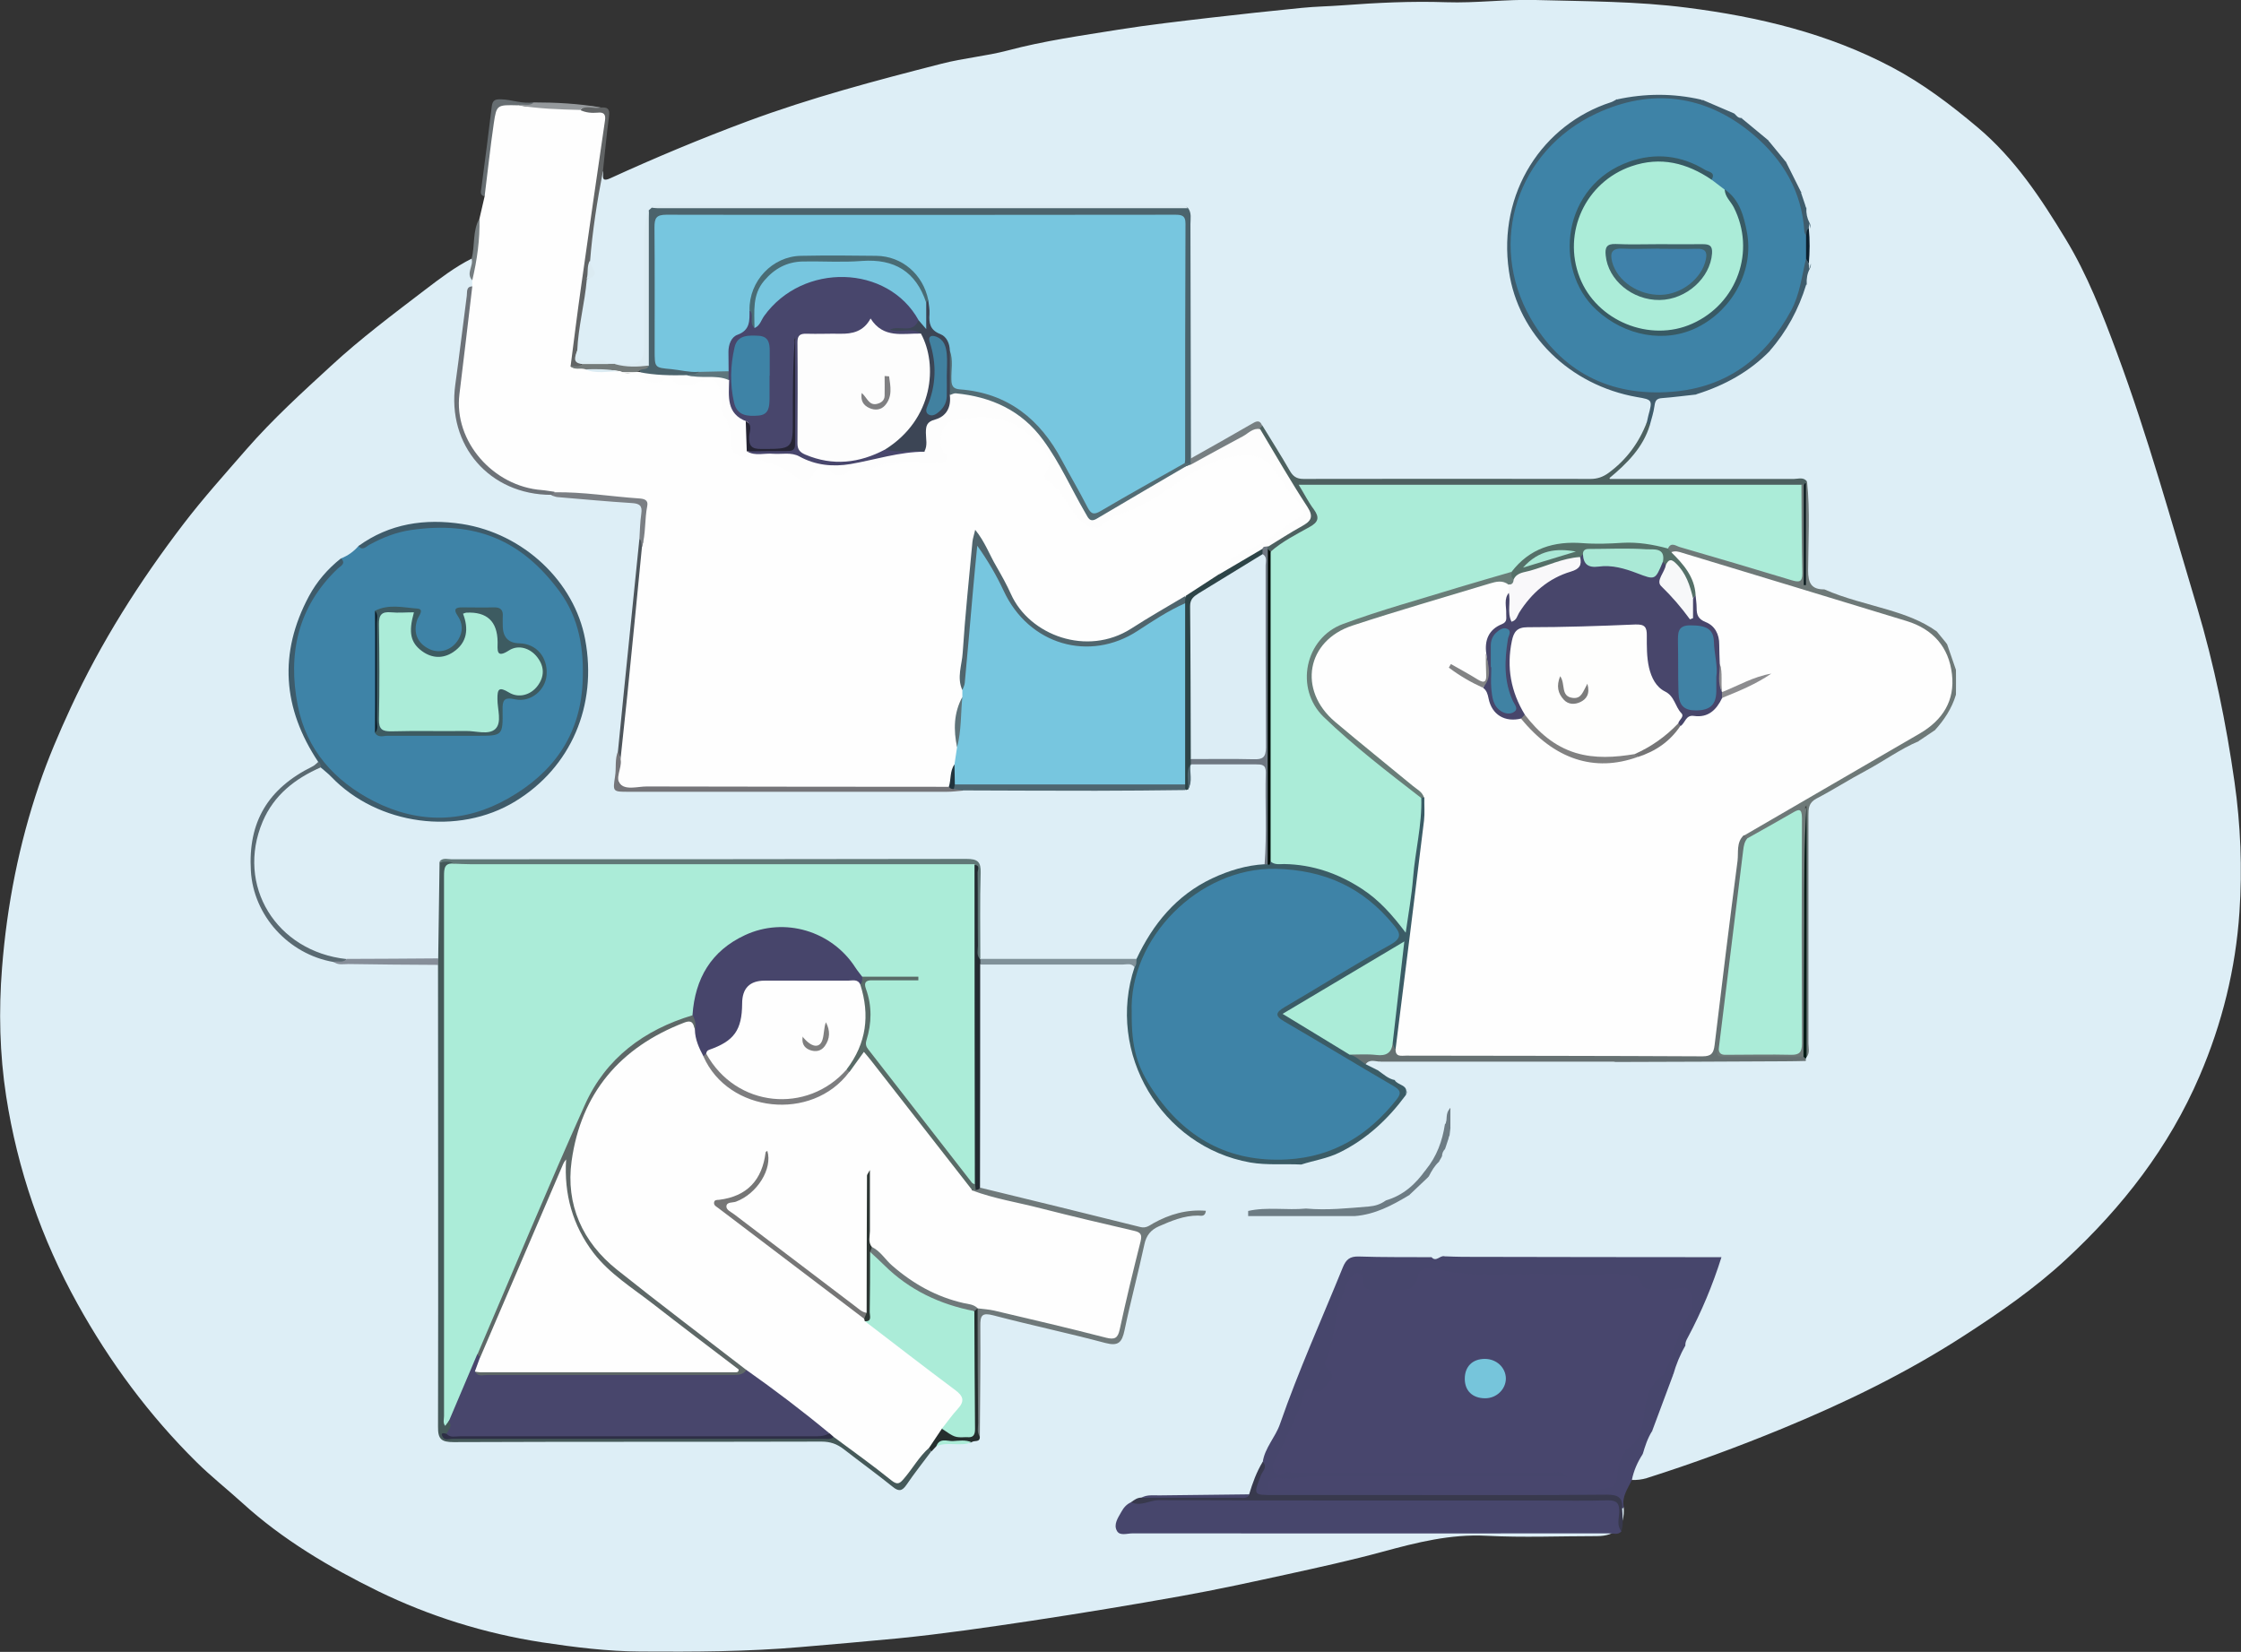 <?xml version="1.0" encoding="UTF-8"?><svg id="Layer_2" xmlns="http://www.w3.org/2000/svg" viewBox="0 0 130.87 96.47"><rect x="0" y="0" width="130.87" height="96.47" fill="#333333" stroke="none"/><defs><style>.cls-1{fill:#000d08;}.cls-2{fill:#50656d;}.cls-3{fill:#3b5c66;}.cls-4{fill:#dbebf2;}.cls-5{fill:#ddeef6;}.cls-6{fill:#232b31;}.cls-7{fill:#8c8c8f;}.cls-8{fill:#757d80;}.cls-9{fill:#dcedf5;}.cls-10{fill:#4181a0;}.cls-11{fill:#616465;}.cls-12{fill:#557068;}.cls-13{fill:#3f5c6c;}.cls-14{fill:#385a64;}.cls-15{fill:#4d6160;}.cls-16{fill:#7b7f84;}.cls-17{fill:#3e83a6;}.cls-18{fill:#38394d;}.cls-19{fill:#77c6df;}.cls-20{fill:#08181c;}.cls-21{fill:#4e565c;}.cls-22{fill:#5e757c;}.cls-23{fill:#777f82;}.cls-24{fill:#6e7978;}.cls-25{fill:#757576;}.cls-26{fill:#3c4555;}.cls-27{fill:#252e2e;}.cls-28{fill:#7c7c7c;}.cls-29{fill:#76c5db;}.cls-30{fill:#4082a5;}.cls-31{fill:#071826;}.cls-32{fill:#5e6867;}.cls-33{fill:#6f797a;}.cls-34{fill:#496c75;}.cls-35{fill:#3d5b61;}.cls-36{fill:#48466b;}.cls-37{fill:#252434;}.cls-38{fill:#818181;}.cls-39{fill:#3e83a7;}.cls-40{fill:#455959;}.cls-41{fill:#4b636c;}.cls-42{fill:#3f81aa;}.cls-43{fill:#5a6a72;}.cls-44{fill:#767676;}.cls-45{fill:#6d7278;}.cls-46{fill:#757579;}.cls-47{fill:#fdfdfd;}.cls-48{fill:#808082;}.cls-49{fill:#3e5b6a;}.cls-50{fill:#747b7a;}.cls-51{fill:#4082a3;}.cls-52{fill:#828384;}.cls-53{fill:#40626a;}.cls-54{fill:#809199;}.cls-55{fill:#666d71;}.cls-56{fill:#021b16;}.cls-57{fill:#596b67;}.cls-58{fill:#7d7d7f;}.cls-59{fill:#48466c;}.cls-60{fill:#6e7781;}.cls-61{fill:#2e2f46;}.cls-62{fill:#f9f8fa;}.cls-63{fill:#48466d;}.cls-64{fill:#4e6670;}.cls-65{fill:#abecd8;}.cls-66{fill:#0c2130;}.cls-67{fill:#47456b;}.cls-68{fill:#f7f8f9;}.cls-69{fill:#7f7f7f;}.cls-70{fill:#5e7379;}.cls-71{fill:#fefefd;}.cls-72{fill:#2d4447;}.cls-73{fill:#697d78;}.cls-74{fill:#667172;}.cls-75{fill:#868e99;}.cls-76{fill:#536c74;}.cls-77{fill:#21343d;}.cls-78{fill:#607877;}.cls-79{fill:#47466c;}.cls-80{fill:#95999c;}.cls-81{fill:#fefefe;}.cls-82{fill:#6d7c84;}.cls-83{fill:#2d3633;}.cls-84{fill:#aae9d6;}</style></defs><g id="Layer_1-2"><g><path class="cls-5" d="M35.2,9.99c.08,.2-.17,.7,.44,.42,2.62-1.2,5.28-2.31,7.99-3.32,3.71-1.38,7.53-2.39,11.36-3.37,1.28-.33,2.59-.44,3.85-.77,2.14-.57,4.31-.87,6.48-1.22,1.76-.28,3.53-.48,5.31-.69,1.8-.21,3.59-.4,5.39-.58,.79-.08,1.59-.09,2.38-.15,2.01-.15,4.03-.25,6.05-.18,1.75,.06,3.49-.18,5.22-.13,2.95,.08,5.92,.07,8.86,.45,4.16,.53,8.23,1.5,11.96,3.48,1.8,.95,3.42,2.18,4.99,3.5,2.19,1.84,3.72,4.17,5.15,6.53,1.26,2.07,2.15,4.37,3,6.66,1.81,4.88,3.19,9.89,4.68,14.86,.99,3.33,1.69,6.74,2.18,10.18,.36,2.52,.46,5.07,.29,7.6-.22,3.31-1.01,6.51-2.33,9.58-1.79,4.17-4.5,7.65-7.79,10.7-1.82,1.69-3.87,3.11-5.96,4.46-3.35,2.17-6.93,3.91-10.62,5.43-2.6,1.07-5.23,2.04-7.91,2.89-.29,.09-.58,.12-.88,.11-.21-.63,.18-1.07,.49-1.54,.19-.16,.41-.22,.58,0,.27,.35,.47,.12,.67-.05,.27-.23,.35-.54,.28-.87-.05-.22-.22-.15-.36-.1-.34,.11-.52-.03-.6-.35-.05-.45,.19-.81,.37-1.18,.34-.68,.46-1.45,.89-2.09,.22-.14,.43-.09,.63,.04,.26,.17,.56,.27,.66-.11,.1-.35,.37-.78-.08-1.08-.21-.14-.45-.21-.52-.49-.05-.27,.07-.48,.19-.7,.62-1.22,1.1-2.51,1.61-3.77,.08-.2,.19-.42-.05-.6-.24-.12-.49-.08-.74-.08-4.66,0-9.31,0-13.97,0-.27,0-.55-.01-.81,.08-.34,.08-.69,.19-1.04,.05-.6-.24-1.23-.09-1.85-.12-.45-.02-.91-.07-1.35,0-1.49,.25-2.21-.81-3-1.72-.32-.37-.09-.58,.32-.64,.46-.07,.96,.09,1.39-.19,1.13-.24,2.19-.65,3.18-1.25,.59-.06,1.11-.2,1.1-.96,.16-.38,.3-.76,.7-.96,.2-.04,.39,.08,.55,.02-.14,0-.35,.03-.43-.21-.04-.19,.02-.35,.14-.5,.27-.18,.39-.41,.25-.73-.02-.14,.01-.28,.03-.41,.11-.33,.08-.7,.22-1.02,.05-.12,.08-.24-.04-.34-.06-.05-.14-.05-.21,0-.11,.08-.18,.21-.14,.32,.08,.26,.2,.51,.18,.8-.14,1.01-.47,1.94-1.19,2.7-.8,.61-1.92,.82-2.41,1.84-.45,.44-1.04,.41-1.6,.47-.98,.11-1.97,.14-2.96,.01-.67-.35-1.13-.94-1.61-1.49-.33-.37-.03-1.01,.51-1.21,.21-.07,.44-.05,.65-.14,2.57-.49,4.5-1.92,5.98-4.03,.36-.6-.13-.55-.47-.61-.46-.15-.93-.28-1.06-.84,.03-.24,.14-.43,.38-.53,.44-.15,.89-.06,1.34-.06,3.64,0,7.29,0,10.93,0,.37,0,.75-.02,1.12,.04,1.17,.77,2.49,.58,3.76,.49,2.11-.15,4.22-.09,6.33-.05,.35,0,.7,.05,.96-.25,.04-.07,.07-.15,.09-.23,.02-.08,.05-.16,.08-.24,.1-.34,.06-.7,.06-1.04,0-4.21,.02-8.43-.01-12.64,0-.77,.25-1.22,.93-1.61,1.62-.92,3.26-1.83,4.86-2.79,.21-.13,.42-.27,.67-.31,.43-.03,.5,.31,.63,.6,.12,.27,.26,.55,.62,.55,.16,0,.27-.11,.33-.26,.12-.32,0-.58-.22-.81-.15-.16-.32-.31-.34-.55,.32-.76,.97-1.35,1.15-2.18,.13-.46,.12-.92,0-1.39-.1-.5-.36-.95-.48-1.45,.01-.39-.13-.65-.55-.7-1.72-1.09-3.72-1.39-5.6-2.03-.38-.13-.78-.19-1.05-.53-.16-.24-.2-.51-.2-.78,.02-1.54-.09-3.09,.08-4.63,.08-.72-.04-.78-.78-.97-2.29-.56-4.6-.14-6.9-.27-.65-.04-1.29,0-1.94-.01-.34,0-.75,0-.82-.46-.07-.48,.28-.68,.67-.72,.58-.06,.82-.36,.87-.91,.04-.4,.27-.68,.66-.83,.92-.38,.92-.38,.83-1.39,0-.1,0-.2,.03-.29,.09-.22,.27-.36,.49-.43,1.54-.45,2.78-1.38,3.96-2.4,.6-.23,1.34-.19,1.74-.86,.07-.12,.26-.14,.41-.14,.39,0,.81-.01,.92-.45,.15-.64,.4-1.3,.05-1.95-.22-.41-.71-.12-1-.36-.19-.32-.05-.62,.07-.91,.2-.87,.11-1.73,0-2.59-.1-.28-.2-.56-.18-.86,0-.33,.26-.72-.24-.92-.39-.57-.67-1.2-.92-1.84-.11-.68,.24-.96,.88-1.02-.56-.17-1.14-.02-1.7-.11-.07-.03-.12-.07-.17-.12-.22-.71-.6-1.23-1.45-1.16-.23-.04-.4-.16-.53-.34-.2-.35-.55-.55-.8-.86-.3-.37-.61,.25-.94,.08-.07-.03-.13-.07-.17-.13-.3-1.07-.46-1.19-1.59-1.25-.25-.01-.5,0-.75-.03-.77-.06-1.49-.04-1.87,.83-.1,.24-.36,.41-.56,.59-.78,.43-1.66,.66-2.39,1.2-2.22,1.63-3.56,3.7-3.83,6.52-.41,4.41,2.73,8.55,7.02,9.23,.12,.02,.24,.06,.36,.09,.83,.17,1,.4,.82,1.22-.05,.22-.09,.44-.18,.65-.27,.85-.78,1.57-1.38,2.2-.7,.74-1.52,1.19-2.63,1.18-5.24-.04-10.48-.03-15.72,0-.77,0-1.28-.21-1.63-.9-.38-.76-.9-1.43-1.32-2.17-.17-.39-.42-.23-.66-.08-.9,.54-1.81,1.04-2.72,1.56-.28,.16-.66,.52-.91-.09-.08-3.02-.02-6.04-.03-9.06,0-1.42,0-2.85,0-4.27,0-.29,.08-.61-.19-.84-.3-.16-.61-.18-.94-.18-9.69,0-19.39,0-29.08,0-.25,0-.5-.02-.73,.09-.12,.06-.23,.12-.31,.24-.18,.47-.24,.96-.23,1.46,0,1.91,0,3.82,0,5.73,0,1.57-.2,1.76-1.75,1.76-.18,0-.36-.01-.53-.05-.37-.17-.76-.11-1.15-.1-.55,0-.9-.19-.88-.79,.06-1.42,.3-2.82,.6-4.21,.61-.34,.15-.82,.15-1.23,.07-1.59,.41-3.15,.62-4.72,.02-.17,.1-.34,.31-.36Z"/><path class="cls-5" d="M75.97,68.02c-.13,.15-.31,.16-.47,.13-.49-.07-.46,.44-.7,.64-.2,.17,.16,.34,.29,.49,.38,.45,.88,.78,1.19,1.29-.52,.37-1.11,.14-1.67,.2-.26,.03-.53,0-.75,0,1.43,0,2.89,0,4.36,0,.32,0,.66-.05,.9,.24-.25,.42-.66,.25-1.02,.28-.26,.02-.53,0-.8,0l-.13,.21c.58,.53,1.16,1.06,1.74,1.59,.21,.19,.47,.14,.71,.14,1.1,0,2.2,0,3.3,0,.24,0,.51-.09,.69,.17-.25,.23-.56,.18-.85,.19-.97,0-1.94,.04-2.91,0-.69-.03-1.08,.2-1.36,.87-1.19,2.85-2.42,5.68-3.48,8.58-.3,.82-.84,1.53-1.09,2.37-.38,.67-.46,1.5-1.07,2.05-1.38,.16-2.77,.03-4.15,.07-.62,.02-1.24-.06-1.85,.06-.29,.1-.57,.22-.81,.42-.03,.04-.07,.08-.1,.12-.21,.28-.5,.59-.36,.94,.16,.4,.61,.24,.94,.24,7.19,0,14.38,0,21.57,0,1.8,0,3.59,0,5.39,0,.27,0,.55,.02,.8-.11,.38-.28,.09-.76,.33-1.09,.05-.07,.12-.1,.21-.09q.12,1.69-1.57,1.69c-2.15,0-4.3,.09-6.44-.02-2.11-.11-4.07,.39-6.06,.93-1.84,.5-3.71,.91-5.58,1.32-2.06,.45-4.12,.9-6.19,1.27-2.9,.52-5.81,1-8.72,1.44-2.6,.39-5.2,.77-7.81,1.03-1.9,.18-3.8,.35-5.71,.51-3.11,.27-6.22,.28-9.33,.26-1.94-.01-3.85-.25-5.77-.54-3.35-.52-6.55-1.52-9.57-2.99-2.83-1.39-5.56-3-7.92-5.15-.88-.8-1.82-1.54-2.67-2.38-2.77-2.74-5.06-5.83-6.95-9.24-2.11-3.8-3.51-7.86-4.17-12.13-.38-2.47-.44-4.98-.24-7.51,.29-3.67,.99-7.22,2.17-10.69,.52-1.53,1.16-3.02,1.84-4.49,1.77-3.83,4.02-7.37,6.57-10.71,1.16-1.52,2.44-2.94,3.7-4.39,1.53-1.75,3.23-3.3,4.93-4.86,1.73-1.6,3.63-3.02,5.5-4.45,.87-.66,1.74-1.33,2.72-1.82,.42,.36-.04,.83,.17,1.22,.02,.16,0,.32-.06,.48-.38,.71-.3,1.5-.4,2.26-.21,1.45-.49,2.9-.51,4.37-.04,2.79,2.19,5.1,4.99,5.26,.2,.01,.4,.01,.59,.07,1.44,.11,2.87,.25,4.3,.37,.91,.07,1.08,.22,1.05,1.13-.01,.4-.19,.78-.14,1.18-.02,1.29-.26,2.56-.36,3.84-.14,1.65-.37,3.29-.51,4.94-.11,1.23-.33,2.45-.38,3.69-.18,.53-.05,1.09-.17,1.63-.07,.3,.14,.46,.43,.49,.2,.03,.4,.02,.6,.02,6.04,0,12.08,0,18.13,0,.33,0,.65,0,.96-.11,2.68-.09,5.37-.02,8.05-.04,1.54-.01,3.08,0,4.62,0,.08,0,.16-.02,.24-.04,.43-.34,.03-.93,.39-1.29,.07-.06,.15-.1,.24-.12,1.17-.09,2.35-.02,3.52-.04,.56,0,.83,.26,.82,.82-.01,1.67,.06,3.34-.04,5.01-.11,.4-.47,.39-.78,.46-1.12,.24-2.22,.55-3.2,1.19-1.34,.88-2.39,2.01-3.13,3.44-.18,.34-.3,.76-.78,.82-2.94-.01-5.88,.05-8.82-.03-.09-.04-.17-.1-.22-.19-.22-1.31-.07-2.64-.09-3.95-.03-1.75,.16-1.6-1.63-1.6-9.46,0-18.92,0-28.38,0-.36,0-.76-.11-1.07,.18-.22,.53-.09,1.08-.11,1.62-.02,.99,0,1.99,0,2.98,0,.29,.03,.6-.17,.86-.32,.2-.67,.12-1.01,.12-1.4,.01-2.81,0-4.21,0-3.04-.03-5.67-2.66-5.69-5.68-.02-2.87,1.36-4.74,3.98-5.77,.4,.01,.61,.32,.84,.57,3.26,3.41,9.3,3.36,12.51-.45,2.92-3.45,2.62-8.45-.35-11.59-2.8-2.96-7.68-3.28-10.61-1.28-.34,.35-.74,.63-1.16,.87-2.97,2.42-3.61,6.96-2.03,10.09,.25,.5,.66,.94,.74,1.53-.03,.26-.22,.36-.44,.45-2.07,.94-3.28,2.54-3.48,4.81-.24,2.68,.99,4.59,3.28,5.86,.5,.28,1.08,.36,1.62,.54,1.7,.08,3.39,.01,5.09,.04,.29,0,.6-.06,.88,.09,.3,.37,.2,.81,.2,1.23,0,8.26,0,16.52,0,24.79,0,.22,0,.45,0,.67,0,1,.02,1.02,.99,1.02,2.15,0,4.29,0,6.44,0,4.82,0,9.64,.01,14.45-.01,.74,0,1.35,.2,1.92,.65,.78,.62,1.56,1.24,2.37,1.83,.38,.28,.64,.26,.94-.11,.41-.51,.76-1.05,1.19-1.54,.12-.2,.26-.36,.47-.47,.58-.3,1.21-.14,1.82-.2,.27-.05,.58-.05,.59-.44,.01-2.05,0-4.09,0-6.14,0-.95,.19-1.1,1.13-.87,2.13,.51,4.26,1,6.38,1.53,.55,.14,.77,0,.89-.53,.32-1.46,.75-2.9,.99-4.37,.24-1.46,1.21-1.95,2.4-2.29,.19-.05,.39-.08,.52-.13-.75,.16-1.53,.43-2.23,.88-.34,.21-.68,.06-1.01-.02-2.06-.47-4.1-1.02-6.16-1.5-.7-.16-1.41-.31-2.1-.5-.32-.09-.63-.18-.75-.54-.11-.82-.05-1.64-.05-2.47,0-3.12,0-6.23,0-9.35,0-.37-.07-.75,.16-1.09,.17-.14,.37-.13,.57-.13,2.67,0,5.33,0,8,0,.15,0,.3,0,.43,.09,.3,.28,.14,.61,.08,.91-.76,3.48,.22,6.43,2.9,8.73,1.4,1.2,3.1,1.85,5,1.91,.6,.02,1.25-.22,1.81,.21Z"/><path class="cls-81" d="M27.58,16.73v-.36c.07-1.21,.24-2.4,.42-3.6l.3-1.3c-.2-.5-.01-.99,.06-1.47,.15-1.06,.26-2.12,.42-3.17,.13-.87,.2-.93,1.09-.83,.12,.01,.24,.05,.37,.06,1.2,.06,2.4,.13,3.6,.22,1.96,.23,1.68-.03,1.43,1.83-.27,2.07-.63,4.14-.87,6.21-.26,2.27-.78,4.51-.89,6.79,.13,.37,.5,.21,.74,.32,.59,.15,1.19,.02,1.77,.09,.08,0,.16,.03,.23,.05,.63,.18,1.34,.04,1.9,.52,.11,.1,.33-.02,.49-.1,.27-.14,.52-.1,.78,.05,.46,.27,.93,.24,1.43,.05,.87-.33,1.36-.08,1.39,.83,.03,1.08,.71,1.97,.72,3.04,0,.32,.29,.44,.58,.48,.25,.03,.5,.03,.75,0,.74-.07,1.32,.12,1.83,.74,.61,.73,.68,.69,1.43,.14,.32-.23,.64-.28,.97-.05,.24,.17,.49,.19,.78,.12,1.37-.31,2.72-.71,4.15-.65,.12,0,.25,0,.37,0,.32-.02,.7,.11,.95-.07,.3-.21-.03-.53-.03-.82,.02-1.08,.36-1.5,1.43-1.63,2.06-.24,3.81,.24,5,2.1,.2,.31,.35,.62,.23,.98-.14,.42,0,.69,.31,.97,.65,.58,.96,1.44,1.64,2.03,.37,.32,.62,.33,.97,.1,1.26-.8,2.72-1.24,3.93-2.13,.32-.23,.69-.38,1-.65,1.01-.9,2.28-1.09,3.54-1.26,.81-.11,1.42,.38,1.86,1.05,.41,.63,.82,1.24,1.34,1.79,.45,.47,.36,.87-.21,1.32-1.1,.85-2.31,1.54-3.54,2.19-.39,.2-.69,.48-.92,.85-.57,.63-1.39,.88-2.04,1.39-1.27,.88-2.59,1.7-3.99,2.35-1.84,.86-4.67,.07-5.85-1.6-.91-1.28-1.46-2.78-2.39-4.19-.05,.69-.17,1.27-.21,1.87-.13,2.03-.37,4.06-.55,6.09-.02,.28,.02,.54,.06,.81,.02,.16,0,.32-.07,.48-.26,.92-.41,1.85-.25,2.8,.08,.39-.04,.75-.14,1.11-.2,.47-.01,1.1-.58,1.42-2.37,.07-4.74,.02-7.1,.03-3.71,0-7.43,0-11.14,0q-1.15,0-.99-1.11c.03-.2,.02-.4,.03-.6,.43-3.98,.82-7.96,1.25-11.94,.02-.17,.02-.35,.03-.52,.09-.71,.13-1.43,.21-2.15,.05-.37-.07-.62-.52-.62-1.56,0-3.1-.35-4.66-.32-.46-.24-.98-.1-1.47-.22-2.87-.74-4.57-3.05-4.27-5.97,.18-1.76,.48-3.5,.66-5.26,.03-.25,.06-.5,.23-.7Z"/><path class="cls-79" d="M73.74,85.39c.12-.84,.74-1.45,1.01-2.23,1.08-3.11,2.43-6.1,3.67-9.15,.19-.46,.41-.64,.92-.63,1.42,.05,2.84,.03,4.26,.04,.27,.31,.5-.13,.76-.05,.19-.08,.39-.05,.59-.05,4.98,0,9.96,0,14.94,0,.22,0,.45-.08,.64,.1-.51,1.62-1.16,3.18-1.96,4.68-.09,.16-.16,.3-.15,.48-.07,.64-.26,1.23-.71,1.7l-1.22,3.27c-.01,.53-.23,.98-.56,1.37-.3,.46-.52,.96-.63,1.5-.23,.51-.61,.99-.47,1.61-.03,.02-.06,.05-.09,.08-.3-.52-.77-.59-1.33-.58-6.3,.02-12.61,.01-18.91,0-1.47,0-1.49-.03-.98-1.38,.1-.25,.26-.49,.22-.78Z"/><path class="cls-11" d="M33.32,21.4c.2-1.54,.39-3.09,.61-4.63,.46-3.25,.92-6.49,1.4-9.73,.06-.38-.09-.5-.43-.46-.35,.03-.69,0-1.01-.15,.35-.44,.79-.16,1.2-.15,.35-.03,.54,.05,.48,.49-.15,1.08-.24,2.16-.36,3.24-.34,1.73-.61,3.47-.75,5.23-.18,.34,.28,.79-.19,1.07-.12,1.4-.5,2.76-.56,4.17-.18,.4-.03,.68,.35,.86-.22,.26-.47,.18-.73,.07Z"/><path class="cls-55" d="M30.25,6.15c-1.23-.03-1.25-.03-1.41,1.03-.21,1.43-.36,2.86-.54,4.29-.29-.07-.22-.28-.19-.48,.21-1.6,.42-3.19,.61-4.79,.05-.39,.25-.41,.56-.4,.64,.02,1.25,.29,1.9,.17-.23,.46-.61,.16-.92,.17Z"/><path class="cls-80" d="M30.25,6.15c.3-.12,.66,.1,.92-.17,1.31,0,2.61,.07,3.9,.29-.39,.13-.83-.17-1.2,.15-1.21-.03-2.43-.07-3.63-.27Z"/><path class="cls-8" d="M28,12.77c.03,1.22-.14,2.42-.42,3.6-.39-.41,.09-.84-.04-1.26,.21-.77,.04-1.62,.46-2.35Z"/><path class="cls-41" d="M37.89,12.28l.17-.15c.26-.15,.54-.08,.81-.08,9.91,0,19.81,0,29.72,0,.26,0,.55-.11,.79,.1,.22,.29,.14,.62,.14,.94,.01,4.56,.02,9.12,.03,13.69,.09,.11,.08,.22,.01,.34-.08,.05-.16,.07-.25,.05-.15-.04-.21-.16-.25-.3-.11-.42-.08-.84-.08-1.27,0-3.89,0-7.79,0-11.68,0-1.08-.03-1.11-1.08-1.11-9.43,0-18.87,0-28.3,0-1.08,0-1.12,.04-1.12,1.15,0,2.07,0,4.14,0,6.21,0,1.03,.01,1.02,1,1.16,.42,.06,.85,.06,1.23,.29,.12,.47-.27,.36-.5,.44-.92-.17-1.89,.12-2.79-.3-.33-.37,.3-.42,.24-.71,.15-.33,.11-.69,.11-1.03,.06-2.59-.14-5.18,.12-7.76Z"/><path class="cls-3" d="M66.37,56c.96-2.04,2.32-3.71,4.41-4.7,.98-.46,2-.77,3.08-.83,.04-.04,.08-.07,.14-.08,.14-.05,.26-.16,.43-.15,2.76-.05,5.06,.94,6.91,2.98,.25,.28,.49,.56,.66,.92,0,.07,.15-.09,.06-.04-.04,.02-.06,0-.06-.04,.02-1.05,.22-2.08,.33-3.11,.14-1.26,.29-2.52,.47-3.78,.03-.22,.03-.45,.23-.61,.09-.02,.17,.01,.22,.09,.23,.47,.17,.98,.11,1.47-.49,3.98-.96,7.96-1.46,11.93-.05,.39-.08,.79-.28,1.15-.19,.2-.28,.05-.37-.1-.14-1.12,.16-2.22,.27-3.33,.05-.54,.09-1.09,.18-1.63,.03-.19,.15-.42-.04-.56-.2-.15-.37,.06-.53,.15-1.3,.78-2.61,1.56-3.9,2.34-.59,.36-1.2,.71-1.88,1.14,1.18,.81,2.39,1.43,3.52,2.16,.32,.19,.68,.3,.92,.61,.23,.17,.58,.19,.68,.53,.32,.22,.6,.5,1,.57,.39,.16,.95,.19,.63,.87-1.04,1.41-2.29,2.58-3.88,3.36-.71,.35-1.49,.46-2.23,.7-.99-.05-1.98,.05-2.98-.12-5.19-.92-8.44-6.4-6.75-11.42,.07-.15-.03-.34,.12-.48Z"/><path class="cls-5" d="M99.05,23.04c-.15,.26,.03,.47,.1,.7,.21,.73-.1,1.21-.86,1.26-.49,.03-.77,.25-.73,.74,.05,.76-.22,1.14-1.02,1.07-.29-.03-.6,.02-.61,.39-.01,.5,.4,.35,.66,.35,2.12,.01,4.25,.06,6.36-.02,1.06-.04,2.05,.25,3.08,.34,.56,.05,.57,.51,.5,.91-.28,1.59-.08,3.18-.14,4.77-.01,.3-.04,.6,.15,.87-.79,.19-1.09,0-1.1-.77-.03-1.46,0-2.93-.01-4.39,0-.29,.05-.6-.12-.87-.27-.26-.61-.17-.93-.17-2.96,0-5.92,0-8.88,0-.22,0-.45,.01-.67,0-.31-.02-.74,.1-.84-.27-.08-.32,.34-.43,.55-.62,.76-.7,1.36-1.52,1.69-2.51,.13-.35,.26-.7,.26-1.07,0-.55,.28-.8,.77-.72,.6,.09,1.2-.37,1.79,.03Z"/><path class="cls-24" d="M105.53,28.13c.18,1.72,.07,3.45,.06,5.18,0,.74,.19,1.12,.95,1.11,1.2,.53,2.48,.82,3.72,1.19,1,.3,1.96,.64,2.82,1.25,.42,.08,.5,.45,.63,.77l.51,1.48c.04,.49,.05,.98,0,1.47-.24,.8-.69,1.48-1.25,2.09-.2,.36-.5,.56-.91,.61-1.09,.46-2.05,1.17-3.1,1.73-.98,.52-1.91,1.12-2.89,1.63-.45,.24-.46,.58-.46,.99,0,4.44,0,8.87,0,13.31,0,.26,.1,.55-.11,.79-.14-.21-.08-.44-.08-.66,0-4.46,0-8.92,0-13.38,0-.2-.07-.42,.1-.59,.07-.08,.02,.11-.04,.02-.04-.06-.06-.05-.06,.02-.02,3.39,0,6.78-.01,10.16,0,1.47,.05,2.94-.04,4.4-.14,.17-.34,.2-.54,.2-1.34,.02-2.68,.03-4.02,0-.38,0-.8-.07-.55-.65,1.29,.09,2.59,.04,3.88,.07,.62,.01,.82-.23,.82-.84-.01-4.07,0-8.13-.01-12.2,0-.64-.05-.65-.63-.35-.71,.36-1.34,.87-2.12,1.1-.13,0-.24-.05-.32-.16-.04-.5,.39-.6,.69-.77,2.88-1.7,5.79-3.34,8.69-5.02,.32-.19,.66-.36,.96-.58,1.07-.76,1.72-1.77,1.56-3.11-.16-1.37-.91-2.37-2.24-2.84-1.55-.55-3.15-.97-4.72-1.47-3.09-.98-6.23-1.81-9.31-2.83-.1-.08-.17-.18-.16-.31,.26-.49,.65-.25,.99-.16,1.76,.48,3.49,1.03,5.24,1.55,1.38,.41,1.38,.42,1.38-1.02,0-1.05,0-2.1,0-3.14,0-.32-.04-.66,.23-.91,.1-.02,.17,.02,.21,.11,.02,1.83,0,3.66,.01,5.49,0-1.84,0-3.67,0-5.51,0-.1,.03-.18,.11-.23Z"/><path class="cls-13" d="M99.05,23.04c-.66,.07-1.33,.16-1.99,.21-.32,.02-.4,.15-.44,.45-.05,.39-.18,.77-.28,1.15-.17,.01-.22-.06-.16-.22,.03-.12,.05-.24,.08-.36,.25-.91,.24-.93-.66-1.08-3.93-.69-6.94-3.64-7.48-7.35-.68-4.59,1.99-8.59,5.96-9.87,.12-.04,.22-.11,.33-.17,1.34-.71,3.9-.71,4.94,.01,.02,.04,.05,.05,.09,.03,.71,.04,1.35,.23,1.84,.79,.12,.11,.21,.27,.41,.26,.74,.17,1.18,.71,1.57,1.3l.02,.02c.5,.28,.86,.67,1.01,1.23l.89,1.78c.42,.2,.19,.62,.31,.92-.02,.31,.04,.6,.18,.87,.07,.1,.06,.21,.03,.32-.07,.16-.02,.39-.26,.46-.29-.12-.26-.4-.29-.64-.66-4.97-5.82-8.2-10.62-6.81-4.78,1.39-7.68,7.08-5.11,11.84,1.54,2.85,3.95,4.45,7.26,4.5,3.76,.06,6.34-1.75,7.94-5.08,.28-.59,.41-1.23,.52-1.87,.04-.24,.02-.51,.28-.66,.2-.01,.24,.17,.32,.29,.03,.12,0,.23-.05,.33-.15,.28-.2,.59-.18,.9-.08,1.43-.79,2.56-1.75,3.56-.11,.12-.24,.25-.39,.33-1.2,1.23-2.66,2.03-4.29,2.54Z"/><path class="cls-15" d="M96.18,24.63l.16,.22c-.39,1.26-1.26,2.17-2.41,3.12,.42,0,.66,0,.89,0,3.32,0,6.63,0,9.95,0,.25,0,.56-.13,.76,.16-.03,.01-.05,.02-.07,.04-.02,.06-.06,.11-.12,.13h-.15c-.41,.34-.9,.24-1.37,.24-8.8,0-17.6,0-26.4,0-1.01,0-1.32-.14-.59,1.02,.44,.69,.37,.98-.32,1.42-.69,.44-1.38,.9-2.12,1.25-.13,.04-.26,.02-.36-.07-.06-.06-.09-.13-.1-.21,.39-.68,1.14-.9,1.75-1.31,.78-.52,.79-.67,.23-1.46-.93-1.31-1.85-2.64-2.42-4.16,.03-.11,.09-.2,.23-.17,.53,.87,1.08,1.73,1.59,2.62,.19,.34,.4,.5,.81,.5,5.59-.01,11.17-.01,16.76,0,.39,0,.72-.11,1.04-.34,1.06-.77,1.8-1.78,2.26-2.99Z"/><path class="cls-74" d="M101.82,48.79l.22,.16c.04,.87-.11,1.74-.21,2.6-.36,2.89-.73,5.78-1.1,8.67-.05,.36-.03,.76-.36,1.03-.26,.52,.14,.45,.42,.45,1.51,0,3.02,0,4.52,0,.07,.01,.11,.05,.13,.12,.02,.04,.03,.08,.02,.13-.26,.3-.61,.31-.96,.3-2.91-.08-5.82,0-8.73,.01-.53,0-1.04-.05-1.53-.26h-13.64c-.25,.3-.59,.03-.87,.14-.31-.2-.56-.48-.94-.56,.25-.32,.62-.27,.95-.25,.58,.03,1.11-.06,1.57-.42l.16,.34c.45,.17,.92,.21,1.4,.21,5.27,0,10.53,0,15.8,0,1.15,0,1.17-.04,1.31-1.21,.41-3.44,.86-6.88,1.28-10.32,.05-.42,0-.93,.55-1.13Z"/><path class="cls-5" d="M103.34,20.5c1-1.14,1.7-2.44,2.14-3.88,.9-.29,1.25-.12,1.32,.77,.04,.55-.08,1.13-.23,1.67-.12,.43-.51,.59-.95,.52-.17-.03-.4-.15-.47,.03-.34,.87-1.17,.67-1.81,.88Z"/><path class="cls-82" d="M79.12,71.02h-6.23v-.3c1.1-.25,2.25-.03,3.38-.14,1.23,.11,2.45-.02,3.67-.12,.36-.03,.68-.13,.97-.34,.79-.59,1.65-1.11,2.36-1.81,.63-.77,.96-1.67,1.11-2.65,.14-.24,0-.49,.03-.73,.02-.1,.06-.2,.18-.2,.12,0,.16,.11,.16,.2-.03,.32,.03,.65-.05,.96l-.05,.42c-.08,.26-.04,.57-.26,.79-.12,.12-.18,.27-.18,.45-.08,.09-.03,.25-.18,.3-.26,.24-.43,.54-.59,.85-.17,.6-.61,.92-1.17,1.11-.98,.59-1.98,1.12-3.16,1.21Z"/><path class="cls-5" d="M94.26,62.02c3.32-.01,6.63-.02,9.95-.04,.42,0,.85-.01,1.27-.02-.13,.56-.58,.65-1.03,.62-2.14-.18-4.27-.18-6.41,.01-.92,.08-1.85,.04-2.77,0-.41-.01-.72-.32-1.02-.58Z"/><path class="cls-5" d="M99.35,5.82c-1.65-.38-3.29-.37-4.94-.01,.25-.41,.73-.65,.83-1.2,.04-.25,.43-.27,.72-.27,.69,0,1.39-.05,2.07,.02,1.18,.11,1.33,.3,1.33,1.47Z"/><path class="cls-4" d="M69.37,12.16c-10.31,0-20.63,0-30.94,0-.12,0-.25-.02-.37-.03,.22-.25,.51-.15,.77-.15,9.93,0,19.86,0,29.78,0,.26,0,.56-.11,.75,.18Z"/><path class="cls-5" d="M124.7,67.97c-.3-.11-.5-.31-.59-.57-.08-.23,0-.45,.24-.56,.69-.32,.73-.83,.37-1.39-.26-.41-.14-.87-.3-1.29-.03-.06,.05-.19,.11-.26,.18-.21,.38-.49,.68-.36,.5,.2,.92,.58,1.24,.99,.19,.24-.08,.56-.32,.76-.77,.6-1.21,1.37-1.19,2.37,0,.19-.11,.25-.23,.32Z"/><path class="cls-5" d="M128.38,55.65c-.33-.37-.51-.79-.53-1.19-.05-1.37-.03-2.74-.03-4.1,0-.25,.12-.43,.39-.46,.31-.04,.37,.21,.42,.43,.19,.91,.14,1.84,.05,2.75-.07,.71-.13,1.42-.12,2.13,0,.15-.02,.29-.19,.45Z"/><path class="cls-5" d="M119.14,13.54c.02,.19-.07,.4-.36,.56-.39,.22-.73,.05-1.06-.09-.28-.12-.23-.39-.18-.65,.12-.62,.34-1.26-.48-1.64-.27-.13-.21-.49-.14-.75,.06-.22,.3-.25,.37-.03,.21,.74,.94,.98,1.37,1.52,.24,.3,.47,.57,.48,1.08Z"/><path class="cls-5" d="M120.78,20.95c0-.27-.05-.57,.23-.68,.48-.19,.72-.57,.93-1,.15-.3,.35-.35,.5,.02,.17,.41,.24,.83-.02,1.21-.26,.39-.56,.75-.68,1.22-.04,.17-.18,.29-.39,.28-.2-.01-.34-.1-.39-.28-.08-.26-.22-.51-.18-.77Z"/><path class="cls-4" d="M37.89,12.28v9.08c-.66,.16-1.33,.59-1.95-.08,.2,0,.4-.01,.6-.02,.86,0,1.08-.22,1.08-1.12,0-2.12,0-4.23,0-6.35,0-.52,.08-1.03,.27-1.51Z"/><path class="cls-5" d="M100.54,73.42c-5.04,0-10.08-.01-15.12-.02-.35,0-.7-.02-1.05-.03,.21-.2,.47-.13,.71-.13,4.9,0,9.8,0,14.7,0,.26,0,.56-.11,.76,.17Z"/><path class="cls-5" d="M129.33,57.91c-.24,.54-.08,1.18-.39,1.75-.21,.38-.45,.33-.72,.2-.31-.14-.45-.37-.23-.71,.34-.53,.81-1,.78-1.71,0-.18,.19-.23,.34-.19,.34,.1,.19,.4,.24,.67Z"/><path class="cls-56" d="M105.45,61.83l-.13-.12c.01-2.59,.03-5.19,.04-7.78,0-2.31,0-4.63,.14-6.94v14.73s-.03,.08-.05,.12Z"/><path class="cls-5" d="M97.71,80.29c.17-.6,.4-1.17,.71-1.7,.07,.1,.16,.28,.22,.27,.83-.09,.64,.38,.57,.89-.15,1.07-.32,1.17-1.21,.58-.07-.05-.19-.03-.29-.04Z"/><path class="cls-5" d="M122.13,69.18c0-.34,.1-.56,.41-.57,.29,0,.52-.11,.72-.31,.15-.15,.36-.21,.54-.08,.18,.13,.16,.38,.08,.55-.21,.45-.32,.93-.99,1.06-.71,.14-.7-.28-.77-.65Z"/><path class="cls-5" d="M112.06,43.27l.91-.61c.1,.24,.33,.36,.5,.53,.28,.26,.32,.6,.19,.95-.09,.25-.28,.43-.54,.45-.38,.04-.53-.29-.73-.53-.2-.23-.07-.6-.34-.79Z"/><path class="cls-5" d="M95.93,84.93c.14-.48,.29-.95,.56-1.37,.16,.4,.36,.18,.57,.05,.33-.21,.46-.12,.5,.29,.09,.88-.42,1.26-1.13,1.52-.18-.14,.05-.72-.5-.49Z"/><path class="cls-5" d="M118.21,72.2c.12,.02,.31-.06,.38,.12,.07,.17-.07,.29-.19,.36-.34,.19-.53,.36-.09,.67,.12,.08,.11,.35-.02,.39-.38,.11-.61,.36-.87,.63-.14,.14-.34,.05-.45-.11-.12-.18-.15-.43,.02-.55,.46-.29,.68-.66,.69-1.22,0-.26,.28-.31,.54-.3Z"/><path class="cls-5" d="M118.91,73.07s-.15-.05-.15-.08c0-.12,.01-.28,.09-.34,.62-.53,1.25-1.04,1.89-1.55,.1-.08,.24-.09,.34,0,.12,.11,.16,.25,.1,.4-.06,.18-2.05,1.56-2.27,1.56Z"/><path class="cls-5" d="M125.74,32.7c.39,.08,.62,.3,.66,.6,.05,.36,.54,.66,.18,1.08-.16,.19-.42,.31-.57,.07-.28-.46-.47-.97-.44-1.54,0-.14,.07-.23,.16-.23Z"/><path class="cls-5" d="M110.52,5.37c.03,.38-.37,.45-.65,.64-.33,.23-.61-.06-.92-.08-.03,0-.09-.1-.08-.1,.28-.33,.55-.67,.86-.96,.18-.16,.42-.11,.61,.06,.11,.1,.22,.2,.17,.45Z"/><path class="cls-23" d="M73.72,24.86l-.17,.18c-1.14,.79-2.39,1.41-3.6,2.08-.14,.08-.28,.1-.42-.01v-.33c1.19-.67,2.37-1.33,3.54-2.01,.25-.14,.48-.31,.64,.09Z"/><path class="cls-5" d="M121.55,68.46c.44,.1,.52,.39,.35,.68-.16,.27-.21,.48-.03,.74,.11,.17,.38,.37,.09,.56-.29,.19-.64-.06-.68-.25-.1-.49-.33-1.02,0-1.52,.06-.09,.18-.15,.26-.21Z"/><path class="cls-5" d="M104.29,9.45l-1.01-1.23c.51-.17,1.05,.02,1.57-.11,.35-.09,.58,.18,.64,.6-.58,0-1.31-.24-1.2,.74Z"/><path class="cls-5" d="M115.13,76.38c-.3,.21-.59,.43-.9,.63-.24,.16-.49,.41-.8,.16-.18-.15-.27-.35-.15-.6,.17-.36,.44-.53,.84-.47,.34,.06,.62,.38,1.01,.27Z"/><path class="cls-5" d="M107.92,3.44c.47,.11,.89,.2,1.24,.53,.24,.23,.27,.38,.06,.61-.2,.21-.46,.3-.62,.03-.2-.32-.5-.46-.79-.63-.12-.07-.3-.17-.21-.33,.06-.11,.24-.15,.34-.2Z"/><path class="cls-5" d="M127.25,61.97c.27-.37,.09-1.08,.73-1.23,.24-.05,.46,.24,.4,.51-.11,.48-.27,.99-.82,1.15-.23,.07-.33-.16-.32-.43Z"/><path class="cls-5" d="M83.27,68.3c-.59,.85-1.33,1.52-2.36,1.81-.06-.51,.26-.79,.67-.91,.63-.19,.96-.92,1.69-.9Z"/><path class="cls-50" d="M35.93,21.27c.64,.18,1.3,.16,1.95,.08-.07,.32-.45,.12-.57,.34-.35,.1-.7,.2-1.05,0l-.06-.02h-.06c-.65-.15-1.33,.07-1.98-.11-.27-.09-.6,.07-.85-.17,.23-.04,.5,.09,.69-.14,.5-.12,1-.13,1.5,0h.42Z"/><path class="cls-5" d="M129.17,44.16c-.08,.24,.17,.77-.17,.79-.47,.04-.18-.56-.37-.84-.06-.08-.04-.25,0-.35,.1-.2,.04-.6,.38-.54,.27,.05,.12,.38,.15,.58,.02,.1,0,.2,0,.35Z"/><path class="cls-5" d="M106.57,80.89c-.29,0-.6-.02-.59-.39,0-.24,.1-.53,.43-.46,.29,.06,.61,.2,.66,.51,.05,.35-.27,.33-.5,.35Z"/><path class="cls-5" d="M84.7,65.9v-1.19c-.34,.33-.13,.7-.32,.95,0-.26-.11-.46-.22-.69-.13-.26,.06-.47,.25-.63,.14-.11,.34-.13,.48,0,.17,.16,.28,.37,.08,.58-.27,.28-.02,.69-.26,.97Z"/><path class="cls-5" d="M123.92,23.31c-.03,.22,.05,.64-.32,.56-.48-.1-.19-.63-.32-.95-.06-.16,.01-.41,.21-.38,.4,.06,.44,.4,.43,.77Z"/><path class="cls-5" d="M101.28,6.63c-.61-.26-1.23-.53-1.84-.79,.13-.05,.32-.07,.39-.17,.32-.42,.6-.36,.74,.09,.13,.4,.74,.38,.71,.87Z"/><path class="cls-5" d="M103.26,8.19c-.52-.43-1.05-.87-1.57-1.3,1.14-.04,1.44,.21,1.57,1.3Z"/><path class="cls-5" d="M108.71,79.56c.25,.06,.52,.11,.51,.43-.02,.41-.43,.34-.67,.47-.21,.12-.35-.04-.33-.24,.03-.3,.14-.58,.49-.66Z"/><path class="cls-5" d="M126.29,30.39c-.35,.54-.62,.88-.6,1.35,0,.14-.13,.29-.31,.16-.23-.16-.33-.39-.21-.65,.19-.39,.56-.57,1.12-.86Z"/><path class="cls-5" d="M99.26,83.59c.18,.07,.51,.07,.46,.35-.05,.25-.26,.5-.58,.48-.19-.02-.38-.14-.37-.39,0-.31,.19-.44,.5-.44Z"/><path class="cls-5" d="M82.28,69.81c.39-.37,.78-.74,1.17-1.11,0,.87-.23,1.08-1.17,1.11Z"/><path class="cls-5" d="M99.22,1.44c-.52,.41-1.11,.07-1.66,.15,.52-.37,1.09-.25,1.66-.15Z"/><path class="cls-5" d="M129.57,53.81c.07,.48,.11,.85-.27,1.36-.16-.58-.26-.96,.27-1.36Z"/><path class="cls-5" d="M105.63,13.33l.03-.3c.16,.9,.29,1.79,0,2.69l-.03-.3c-.32-.69-.19-1.39,0-2.08Z"/><path class="cls-4" d="M35.52,21.26h-1.5c-.64-.05-.42-.45-.31-.8-.05,.53,.21,.66,.7,.66,.36,0,.79-.29,1.11,.13Z"/><path class="cls-5" d="M124.07,34.62c.01-.21-.01-.43,.22-.43,.24,0,.22,.21,.22,.38,0,.18-.05,.39-.24,.39-.26,.01-.16-.24-.2-.35Z"/><path class="cls-5" d="M84.03,67.84l.18-.3c.19,.25,.38,.12,.56-.01,.08-.06,.19-.1,.26-.02,.05,.07,.07,.18,.05,.27-.02,.14-.12,.2-.26,.18-.26-.04-.53-.09-.79-.13Z"/><path class="cls-5" d="M122.78,23.63c-.33-.22-.41-.46-.3-.74,.03-.09,.17-.14,.25-.07,.24,.22,.15,.48,.05,.81Z"/><path class="cls-4" d="M34.26,16.29c.11-.35-.01-.74,.19-1.07-.04,.36,.77,.87-.19,1.07Z"/><path class="cls-5" d="M128.98,40.52c.31,.27,.14,.58,.19,1.03q-.36-.57-.19-1.03Z"/><path class="cls-5" d="M82.08,63.95c.23-.61-.46-.55-.63-.87,.84,0,.97,.18,.63,.87Z"/><path class="cls-5" d="M79.75,62.15c.24-.32,.57-.15,.87-.15l-.17,.5-.7-.35Z"/><path class="cls-5" d="M97.99,82.21c0,.19-.03,.36-.2,.37-.18,.01-.22-.16-.22-.31,0-.15,.04-.3,.24-.29,.15,.01,.18,.14,.19,.23Z"/><path class="cls-5" d="M114.18,7.74c.17-.03,.2,.12,.21,.22,.02,.15-.02,.3-.2,.31-.11,0-.25-.06-.26-.2-.01-.16,.12-.25,.24-.33Z"/><path class="cls-5" d="M113.72,37.63c-.21-.26-.42-.51-.63-.77,.62-.08,.68,.3,.63,.77Z"/><path class="cls-5" d="M99.12,2.56c.03-.15,.14-.17,.27-.16,.14,0,.24,.08,.23,.22,0,.15-.12,.2-.25,.18-.13-.02-.21-.1-.24-.24Z"/><path class="cls-5" d="M105.48,12.15l-.31-.92c.75,.09,.33,.57,.31,.92Z"/><path class="cls-5" d="M114.59,10.22c-.05,.12-.13,.23-.28,.2-.13-.02-.24-.1-.21-.25,.03-.14,.16-.2,.28-.2,.14,0,.22,.1,.2,.25Z"/><path class="cls-5" d="M114.23,40.57v-1.47c.17,.49,.18,.98,0,1.47Z"/><path class="cls-5" d="M84.39,67.1c.09-.26,.17-.52,.26-.79,.21,.36,.3,.68-.26,.79Z"/><path class="cls-5" d="M101.69,5.32c-.15-.06-.24-.17-.22-.34,.02-.12,.1-.16,.21-.13,.13,.05,.19,.16,.19,.29,0,.11-.06,.18-.18,.18Z"/><path class="cls-39" d="M19.92,32.61c.4-.16,.74-.4,1.02-.73,.62-.13,1.11-.56,1.71-.74,3.16-.94,6.08-.62,8.65,1.63,1.5,1.32,2.46,2.93,2.78,4.9,.63,3.8-.96,7.35-4.57,9.22-2.28,1.18-4.65,1.24-7.01,.37-3.02-1.11-5.35-4.22-5.43-7.55-.06-2.62,.7-4.85,2.61-6.66,.13-.12,.25-.25,.25-.44Z"/><path class="cls-79" d="M94.69,89.43c-.2,.23-.47,.12-.7,.12-9.29,0-18.58,.01-27.86,0-.31,0-.73,.16-.9-.14-.22-.38,.06-.77,.25-1.11,.13-.24,.31-.46,.58-.57,1.11-.35,2.26-.25,3.4-.25,7.96,0,15.93,0,23.89,0,.22,0,.45,.01,.67,0,.44-.02,.63,.15,.61,.61-.02,.44-.08,.9,.06,1.34Z"/><path class="cls-40" d="M25.59,55.98l.08-5.64c.3,0,.69-.38,.84,.21-.39,.43-.33,.97-.33,1.49,0,9.84,0,19.69,0,29.53,0,.44-.17,.89,.06,1.31,.4,.23,.11,.57,.14,.86,.16,.12,.34,.08,.51,.08,7.17,0,14.35,.01,21.52,0,.38-.09,.66,.12,.94,.33,.83,.63,1.69,1.22,2.48,1.9,.42,.36,.69,.29,1.04-.12,.43-.5,.66-1.17,1.3-1.48,.19,.04,.15,.21,.19,.34-.48,.64-.97,1.26-1.42,1.92-.26,.38-.46,.41-.82,.11-.93-.75-1.9-1.45-2.85-2.19-.39-.3-.78-.44-1.29-.44-7.16,.02-14.33,0-21.49,.03-.72,0-.92-.18-.91-.9,.02-8.98,0-17.97,0-26.95-.07-.12-.07-.25,0-.38Z"/><path class="cls-49" d="M19.92,32.61c.31,.31-.04,.45-.19,.59-2.33,2.22-2.94,4.97-2.34,8.01,.51,2.59,2.14,4.4,4.44,5.58,2.63,1.34,5.32,1.28,7.86-.17,2.57-1.46,4.17-3.62,4.33-6.71,.1-1.95-.18-3.79-1.35-5.38-2.24-3.03-4.95-4.11-8.65-3.58-.89,.13-1.67,.44-2.44,.86-.19,.1-.4,.38-.65,.08,1.82-1.32,3.89-1.62,6.05-1.29,3.6,.56,6.56,3.37,7.19,6.73,.73,3.87-.83,7.49-4.08,9.47-3.32,2.03-8.03,1.4-10.75-1.44-.19-.2-.41-.36-.61-.54-.14-.07-.07-.23-.15-.33-2.07-3.12-2.32-6.34-.54-9.67,.46-.86,1.1-1.6,1.87-2.21Z"/><path class="cls-78" d="M26.52,50.46c-.26-.23-.57-.1-.86-.13,.18-.26,.46-.15,.69-.15,10.03,0,20.06,0,30.09-.02,.66,0,.85,.17,.83,.83-.05,1.67-.02,3.34-.02,5.01-.51-.11-.35-.53-.36-.84-.03-1.51,0-3.01-.02-4.52,0-.1,.01,.02-.01-.07-.04-.17-.07,.02-.11,0-.33,.17-.68,.13-1.03,.13-9.33,0-18.66,0-27.99,0-.41,0-.86,.08-1.2-.27Z"/><path class="cls-33" d="M57.24,69.36c3.12,.76,6.24,1.52,9.36,2.3,.32,.08,.51-.08,.75-.22,.95-.53,1.96-.82,3.07-.73-.04,.38-.3,.28-.46,.28-.83,0-1.56,.31-2.29,.63-.45,.2-.73,.52-.84,1.05-.36,1.68-.81,3.34-1.16,5.02-.15,.71-.36,.94-1.12,.74-2.17-.58-4.36-1.04-6.53-1.61-.68-.18-.78,0-.77,.63,.02,2.15-.02,4.29-.03,6.44-.29-.05-.32-.3-.32-.51,0-2.28-.11-4.56,.06-6.83,.29-.48,.73-.33,1.14-.24,2.04,.48,4.07,.99,6.11,1.46,.78,.18,.85,.15,1.05-.6,.37-1.42,.67-2.86,1.05-4.28,.16-.59-.06-.81-.6-.93-2.31-.51-4.61-1.09-6.91-1.64-.67-.16-1.39-.2-1.97-.62-.05-.07-.05-.15,0-.22,.13-.11,.28-.13,.44-.11Z"/><path class="cls-18" d="M94.69,89.43c-.28-.33-.15-.72-.13-1.08,.03-.55-.14-.75-.71-.73-1.27,.04-2.54,.01-3.81,.01-7.45,0-14.91,.01-22.36-.02-.56,0-1.06,.39-1.62,.12,.18-.14,.36-.27,.6-.27,1.87-.13,3.75-.02,5.62-.07,.22,0,.49,.15,.67-.13,.2-.66,.43-1.3,.79-1.89,.31,.31-.02,.55-.11,.8-.44,1.15-.45,1.14,.76,1.14,2.32,0,4.64,0,6.96,0,4.17,0,8.34,.02,12.5-.02,.64,0,.93,.17,.88,.81,.02,.44,.09,.88-.04,1.31Z"/><path class="cls-46" d="M36.24,44.32s0,.05,.01,.07c.07,.49-.37,1.1,0,1.43,.36,.32,1,.11,1.52,.11,5.88,.01,11.76,.02,17.65,.02,.15,0,.3-.03,.45,0,.15,.03,.3,.06,.38,.22-.32,.03-.64,.07-.96,.07-6.19,0-12.38,0-18.58,0-.93,0-.93,0-.79-.91,.08-.49-.03-1,.18-1.48,.19,.11,.04,.33,.15,.47Z"/><path class="cls-6" d="M57.24,69.36c-.06,.1-.16,.14-.28,.13-.11-.11-.19-.23-.21-.39-.05-.35-.07-.69-.07-1.04,0-5.44,0-10.89,0-16.33,0-.42-.08-.86,.22-1.22,.37,.02,.18,.31,.19,.46,.02,1.42,0,2.85,.02,4.27,0,.26-.1,.55,.13,.78h.01c.07,.1,.07,.21-.01,.31,0,4.35,0,8.69-.01,13.04Z"/><path class="cls-72" d="M69.24,34.8l1.94-1.26c.6-.71,1.45-1.05,2.23-1.5,.13-.07,.28-.09,.39,.06,.05,.12,.04,.24,0,.36-.6,.66-1.43,.97-2.16,1.44-2.26,1.44-1.83,.81-1.87,3.31-.04,2.36,.05,4.72-.04,7.08-.03,.13-.1,.24-.18,.35h0c-.22,.46,.07,.99-.16,1.46l-.14,.04c-.1-.11-.17-.24-.19-.39-.12-1.16-.06-2.33-.05-3.5,0-2.31-.06-4.62,.04-6.92,.02-.2,.09-.37,.22-.52Z"/><path class="cls-60" d="M69.54,44.64v-.32c.26-.24,.59-.24,.92-.24,.67-.01,1.35,0,2.02,0,1.14,0,1.15,0,1.15-1.18,0-2.59,0-5.19,0-7.78,0-.92-.08-1.84,.1-2.76v-.31c-.02-.27,.13-.24,.29-.15v.17c.21,.31,.22,.66,.22,1.01,0,5.46,0,10.93,0,16.39,0,.35-.01,.7-.22,1.01h-.17c.14-1.8,.02-3.59,.07-5.38,.01-.45-.25-.46-.58-.46-1.27,0-2.54,0-3.81,0Z"/><path class="cls-45" d="M27.58,16.73c-.25,2.1-.49,4.2-.75,6.29-.34,2.76,1.98,5.39,4.81,5.6,.25,.02,.49,.07,.74,.1,.04,.15,0,.23-.18,.18-3.61,0-6.11-2.89-5.61-6.45,.24-1.72,.44-3.45,.67-5.18,.03-.23-.05-.53,.33-.55Z"/><path class="cls-43" d="M18.59,44.48c.12,.08,.14,.2,.15,.33-1.51,.66-2.74,1.62-3.4,3.17-1.58,3.73,.79,7.59,4.9,8.03-.18,.41-.49,.21-.77,.17-2.62-.45-4.67-2.71-4.82-5.32-.17-2.85,.99-4.81,3.6-6.1,.13-.06,.23-.18,.34-.27Z"/><path class="cls-64" d="M69.21,45.81v.33c-1.73,.02-3.47,.04-5.21,.04-2.59,0-5.18-.01-7.76-.02l-.54-.08c-.05-.16,0-.29,.15-.38,.35-.16,.73-.13,1.1-.13,3.68,0,7.36,0,11.04,0,.42,0,.85-.07,1.22,.23Z"/><path class="cls-21" d="M36.24,44.32l-.15-.47c.22-2.22,.44-4.45,.67-6.67,.19-1.9,.39-3.81,.58-5.71,.35,.06,.16,.29,.15,.46-.28,2.87-.56,5.74-.85,8.61-.13,1.26-.27,2.52-.4,3.78Z"/><path class="cls-54" d="M57.25,56.32v-.32c3.05,0,6.08,0,9.12,0-.02,.16,.03,.34-.12,.48-.19-.25-.46-.15-.69-.15-2.77,0-5.54,0-8.3,0Z"/><path class="cls-27" d="M57.09,76.4c0,2.23,.01,4.47,.03,6.7,0,.27-.08,.55,.1,.8,.02,.37-.34,.19-.48,.33-.46,.09-.93,.01-1.39,.03-.24,.01-.5-.03-.67,.2l-.3,.32-.12-.22c-.11-.68,.32-.98,.85-1.2,.21,.01,.34,.2,.53,.26,.68,.2,1.05-.05,1.07-.77,.04-2.04-.06-4.09,.05-6.13,.03-.13,.09-.24,.21-.32h.13Z"/><path class="cls-16" d="M37.49,31.93c-.07-.15,.01-.35-.15-.46,.03-.49,.04-.99,.11-1.47,.07-.47-.1-.59-.54-.62-1.45-.09-2.91-.23-4.36-.35-.12-.01-.23-.07-.35-.1l.18-.18c1.66-.03,3.31,.25,4.96,.36,.26,.02,.53,.08,.46,.43-.16,.8-.08,1.63-.31,2.42Z"/><path class="cls-75" d="M19.48,56.17c.25-.07,.55,.09,.77-.17,1.78,0,3.56-.02,5.34-.03v.38c-1.75-.01-3.5-.02-5.25-.05-.29,0-.6,.08-.86-.13Z"/><path class="cls-79" d="M72.95,87.27c-.12,.28-.37,.2-.58,.2-1.91,0-3.81,0-5.72,0,.34-.2,.72-.13,1.09-.14,1.73-.02,3.47-.04,5.2-.06Z"/><path class="cls-65" d="M54.68,84.46c.19-.51,.63-.29,.96-.3,.36-.02,.74-.09,1.1,.07-.67,.27-1.4-.06-2.06,.23Z"/><path class="cls-64" d="M69.37,46.1c.07-.49-.16-1.01,.16-1.47-.08,.49,.15,1.01-.16,1.47Z"/><path class="cls-19" d="M69.21,45.81h-13.45c-.19-.38-.1-.78-.02-1.17l.15-1c.01-.99,.02-1.98,.31-2.94v-.39c.09-2.16,.35-4.3,.55-6.45,.05-.54,0-1.1,.15-1.63,.05-.18,0-.45,.27-.47,.2-.01,.24,.22,.33,.36,.65,1.01,1.11,2.12,1.71,3.15,1.19,2.03,4.26,3.01,6.42,1.84,.96-.52,1.89-1.11,2.83-1.67,.22-.13,.44-.36,.75-.22v10.58Z"/><path class="cls-47" d="M74.03,31.9c-.1,.05-.26-.03-.3,.15l-2.55,1.5c.43-1.04,1.47-1.28,2.32-1.74,.87-.47,1.62-1.12,2.45-1.65,.27-.18,.26-.52,.02-.72-.75-.61-1.12-1.52-1.75-2.22-.64-.72-1.37-.74-2.5-.49-1.8,.39-3.06,1.66-4.57,2.52-.48,.27-.97,.52-1.49,.68-.46,.14-.86,.37-1.23,.68-.39,.32-.72,.26-1.17-.09-.88-.69-1.11-1.9-2.12-2.46-.08-.04-.15-.26-.11-.33,.71-1.15-.29-1.71-.88-2.28-1.29-1.26-2.92-1.21-4.56-.87-.54,.11-.86,1.23-.54,1.76,.1,.16,.39,.24,.26,.48-.13,.23-.4,.14-.62,.15-1.02,.06-2.04-.13-3.05,.13-.54,.14-1.05,.5-1.65,.2-.16-.08-.3,.13-.44,.24-.34,.25-.75,.32-1.02,.02-.5-.55-.84-.21-1.06,.17-.31,.52-.58,.4-.95,.13q-1.36-.97-3.14-1.19c-.46-.06-.67-.3-.66-.74,0-.61-.12-1.18-.46-1.69-.28-.42-.07-.93-.19-1.39-.17-.67-.49-.87-1.12-.58-.63,.28-1.21,.43-1.76-.14-.05-.05-.22-.08-.27-.04-.94,.82-1.69-.55-2.58-.24,0,0-.05-.08-.07-.12h1.05c.92,.19,1.86,.2,2.8,.18,.33,.13,.63-.03,.95-.05,.51-.03,1.05-.17,1.51,.22,.13,.16,.21,.35,.18,.54-.14,.89,.28,1.5,.96,1.99,.24,.5-.01,1.06,.21,1.56,.38,.29,.82,.15,1.23,.14,.76,0,1.47,.12,2.19,.39,1.1,.41,2.29,.39,3.38,.01,.83-.28,1.63-.42,2.48-.39,.18,0,.35-.02,.49-.13,.09-.09,.18-.19,.17-.32-.06-.82,.14-1.46,1.04-1.76,.36-.12,.32-.63,.44-.97,.18-.34,.49-.29,.79-.26,2.38,.22,4.17,1.38,5.42,3.39,.69,1.12,1.28,2.31,1.94,3.45,.22,.39,.42,.45,.82,.23,1.35-.74,2.68-1.54,4.02-2.31,.39-.23,.8-.38,1.22-.52h.01c1.01-.55,2.01-1.11,3.03-1.65,.31-.17,.57-.49,.99-.41,.91,1.52,1.79,3.06,2.76,4.54,.39,.6,.2,.84-.32,1.13-.67,.37-1.32,.79-1.97,1.19Z"/><path class="cls-2" d="M69.21,35.23c-.98,.43-1.88,1.03-2.77,1.61-2.81,1.84-6.36,.83-7.83-2.34-.42-.9-.92-1.76-1.54-2.63-.08,.84-.17,1.67-.24,2.51-.16,1.83-.32,3.67-.49,5.5-.01,.14-.09,.28-.14,.42-.34-.73-.02-1.47,.02-2.19,.14-2.16,.37-4.32,.57-6.48,.02-.19,.09-.38,.16-.69,.57,.7,.83,1.45,1.22,2.11,.31,.54,.62,1.09,.87,1.65,1.08,2.4,4.44,3.66,7.02,2.01,1.04-.67,2.11-1.28,3.17-1.91l-.03,.43Z"/><path class="cls-70" d="M56.2,40.7c-.1,.98-.05,1.97-.31,2.94-.21-1.01-.2-2,.31-2.94Z"/><path class="cls-77" d="M55.74,44.64l.02,1.17c-.02,.09-.04,.18-.06,.27-.12,.01-.22-.03-.29-.13,.14-.43,.05-.92,.33-1.31Z"/><path class="cls-4" d="M34.17,21.57c.66-.02,1.32-.03,1.98,.12-.66-.01-1.33,.16-1.98-.12Z"/><path class="cls-63" d="M91.5,86.28c-.24-.4-.52-.29-.74-.3-5.12,0-10.24,0-15.35,0-.02,0-.05,0-.07,0-.32-.12-.72,.37-.94-.04-.22-.39,.14-.75,.3-1.11,.47-1.09,1.09-2.13,1.41-3.28,.08-.3,.16-.53,.55-.34,.51,.25,.69-.26,.96-.49,.27-.23,.18-.54-.08-.78-.16-.15-.23-.33-.12-.54,.61-1.17,.41-2.54,.97-3.73,.12-.25,.18-.52,.3-.76,.14-.26,.3-.58,.63-.56,.33,.03,.24,.38,.29,.61,.06,.31,.3,.37,.56,.37,.47,0,.95-.01,1.42,0,.59,.02,1.04-.02,1.21-.78,.13-.6,.79-.51,1.22-.41,2.15,.5,4.32,.21,6.48,.27,1.45,.04,2.9,.01,4.34,0,.45,0,.84,.04,1.01,.55,.09,.25,.33,.35,.61,.35,.42,0,.85,.02,1.27-.02,.34-.03,.74-.27,.94,.13,.2,.4,.24,.97,0,1.3-.67,.93-.79,2.05-1.27,3.03-.1,.2-.16,.46-.32,.58-.99,.71-.98,1.82-1.16,2.84-.09,.49-.27,.97-.63,1.24-.67,.5-.78,1.19-.86,1.9-.04,.37-.17,.51-.52,.58-.27,.06-.54,.1-.81,.1-6.12,0-12.23,0-18.35,0-.26,0-.74,.16-.72-.24,.02-.37,.39-.52,.86-.42,.44,.09,.93-.08,1.4-.08,4.77,0,9.54,0,14.3,0h.91Z"/><path class="cls-19" d="M40.76,21.72c-.52,.03-1.03-.11-1.54-.16-.99-.09-.99-.07-.99-1.1,0-2.4,.01-4.79-.01-7.19,0-.54,.11-.73,.7-.73,9.89,.02,19.77,.01,29.66,0,.39,0,.66,.01,.65,.54-.02,4.59-.02,9.19-.02,13.78,0,.07-.02,.15-.03,.22-.9,.76-1.98,1.22-2.97,1.83-.61,.38-1.27,.69-1.88,1.08-.4,.26-.62,.22-.88-.22-.81-1.37-1.45-2.83-2.39-4.13-1.22-1.68-2.88-2.56-4.91-2.73-.55-.05-.73-.29-.74-.8,0-.54,.09-1.1-.11-1.63-.08-.29-.16-.62-.44-.75-.78-.37-.86-1.02-.81-1.75,.01-.15,0-.3-.01-.45-.41-1.51-1.49-2.35-3.03-2.36-1.32,0-2.65,0-3.97,0-1.79,0-3.01,1.2-3.05,2.98,.04,.67,0,1.26-.78,1.57-.37,.14-.41,.58-.43,.96-.02,.38,.11,.8-.25,1.11-.59,.06-1.18,.18-1.76-.08Z"/><path class="cls-76" d="M55.47,20.48c.21,.56,.07,1.13,.09,1.7,.01,.36,.1,.53,.5,.56,2.79,.21,4.68,1.74,5.95,4.14,.49,.92,1.03,1.82,1.5,2.75,.22,.42,.39,.44,.79,.2,1.61-.95,3.24-1.85,4.86-2.77l.36,.02c-1.83,1.07-3.65,2.13-5.47,3.21-.42,.25-.51-.07-.66-.32-.83-1.42-1.49-2.94-2.47-4.27-1.26-1.73-3.03-2.53-5.11-2.73-.11-.01-.23,.07-.34,.1-.39-.87-.38-1.74,0-2.61Z"/><path class="cls-22" d="M40.76,21.72l1.78-.04c.17,.16,.16,.33,.01,.51-.78-.34-1.64-.03-2.43-.3,.21-.06,.46,.04,.64-.16Z"/><path class="cls-81" d="M101.82,48.79c-.43,.42-.29,.98-.35,1.48-.47,3.58-.91,7.17-1.34,10.76-.06,.48-.19,.66-.71,.66-5.77-.03-11.53-.03-17.3-.04-.28,0-.64,.1-.62-.39,.56-4.45,1.12-8.89,1.66-13.34,.05-.44,.01-.89,.02-1.34-1.07-.6-1.94-1.47-2.88-2.24-.79-.65-1.57-1.3-2.37-1.94-1.02-.82-1.62-1.84-1.47-3.17,.17-1.53,1.08-2.48,2.53-2.92,2.48-.75,4.94-1.56,7.44-2.27,.58-.16,1.23-.57,1.8,.08,.06,.16,.06,.31,.03,.48-.08,.26-.11,.54-.09,.81,.05,.62-.11,1.1-.7,1.44-.45,.26-.54,.75-.5,1.25-.01,.42,.01,.84-.03,1.26-.06,.58-.27,.7-.78,.43-.28-.15-.54-.34-.83-.49,.45,.25,.86,.56,1.34,.75,.17,.11,.33,.26,.35,.45,.16,1.12,.92,1.38,1.89,1.37,.42,.21,.63,.63,.95,.94,1.63,1.55,3.55,1.76,5.63,1.25,1.05-.32,1.88-.94,2.54-1.81,.2-.28,.36-.66,.77-.63,.78,.06,1.24-.38,1.66-.94,.78-.42,1.6-.74,2.32-1.06-.71,.19-1.37,.74-2.22,.86-.07-.04-.11-.1-.14-.17-.16-.5,.02-1.03-.17-1.52-.07-.34-.06-.69-.05-1.03,.01-.46-.14-.88-.52-1.08-.78-.39-.9-1.03-.83-1.78-.04-.78-.37-1.41-.9-1.97-.18-.19-.44-.35-.35-.68,.23-.1,.44-.03,.66,.04,4.36,1.32,8.73,2.65,13.09,3.98,1.53,.47,2.46,1.52,2.64,3.1,.18,1.55-.54,2.68-1.87,3.46-3.43,1.99-6.85,3.98-10.28,5.97Z"/><path class="cls-65" d="M74.2,32.22c.68-.6,1.48-1,2.27-1.44,.53-.29,.6-.56,.25-1.04-.31-.41-.54-.88-.88-1.43,9.87,0,19.62,0,29.36,0,.01,1.72,.01,3.44,.05,5.16,.01,.55-.2,.54-.64,.41-2.17-.66-4.34-1.3-6.51-1.93-.22-.06-.52-.33-.7,.1-.13,.14-.3,.16-.48,.12-1.96-.43-3.95-.13-5.93-.18-.63-.02-1.19,.29-1.66,.73-.29,.27-.53,.6-.88,.79-2.7,.77-5.37,1.6-8.05,2.44-.66,.21-1.34,.35-1.98,.65-2.07,.95-2.59,3.66-.95,5.23,1.56,1.5,3.32,2.79,4.97,4.19,.2,.17,.47,.29,.56,.58,.05,1.58-.36,3.11-.48,4.67-.08,1.04-.27,2.07-.43,3.2-.76-1.01-1.53-1.89-2.54-2.55-1.39-.91-2.89-1.43-4.55-1.46-.27,0-.55,.06-.79-.14-.15-.17-.09-.38-.09-.57,0-5.65,0-11.3,0-16.95,0-.19-.06-.4,.09-.57Z"/><path class="cls-39" d="M66.09,59.15c-.18-4.35,3.93-8.5,8.4-8.41,2.85,.06,5.11,1.09,6.89,3.27,.37,.45,.55,.75-.18,1.16-2.09,1.15-4.11,2.44-6.17,3.64-.53,.31-.61,.51-.02,.85,2.13,1.24,4.23,2.52,6.36,3.76,.39,.23,.5,.4,.19,.79-1.64,2.07-3.69,3.35-6.39,3.5-3.41,.19-5.99-1.26-7.84-4.03-.92-1.38-1.26-2.47-1.24-4.53Z"/><path class="cls-65" d="M81.33,60.92c-.06,.58-.39,.76-.96,.69-.52-.06-1.04-.02-1.56-.02-1.27-.78-2.55-1.55-3.91-2.38,2.36-1.4,4.66-2.77,7.11-4.23-.24,2.1-.46,4.02-.68,5.94Z"/><path class="cls-73" d="M82.98,46.59c-1.95-1.51-3.91-3.01-5.68-4.72-1.71-1.66-1.1-4.61,1.13-5.43,2.21-.82,4.5-1.44,6.76-2.14,1.02-.31,2.05-.6,3.07-.9,.16,.14,.24,.31,.24,.52-.05,.22-.13,.38-.4,.23-.35-.29-.74-.18-1.11-.07-2.67,.81-5.35,1.58-8,2.45-2.7,.88-3.21,3.77-1.03,5.62,1.5,1.27,3.04,2.5,4.55,3.75,.24,.2,.55,.34,.65,.68h-.2Z"/><path class="cls-1" d="M74.2,32.22c0,6.03,0,12.06,0,18.09-.08,.03,.04,.26-.17,.17,0-6.14,0-12.28,.01-18.41l.16,.15Z"/><path class="cls-65" d="M100.37,61.26c.48-3.87,.95-7.74,1.43-11.61,.03-.25,.07-.49,.24-.69,.87-.49,1.74-.97,2.6-1.47,.38-.22,.59-.34,.59,.29-.02,4.39-.02,8.79,0,13.18,0,.49-.15,.65-.64,.64-1.22-.03-2.45,0-3.67,0-.25,0-.52,.04-.55-.33Z"/><path class="cls-12" d="M88.42,33.84c-.19-.1-.15-.28-.15-.44,1.06-1.38,2.48-1.81,4.16-1.68,.77,.06,1.55,.03,2.32-.02,.91-.05,1.78,.1,2.64,.33l.2,.21c.71,.7,1.37,1.44,1.43,2.51-.04,.1-.09,.19-.22,.17-.35-.34-.31-.86-.56-1.25-.25-.39-.5-.74-1.02-.69-.1-.05-.17-.13-.23-.23-.12-.2-.28-.37-.51-.39-1.29-.12-2.59-.26-3.87,.08-.09,.06-.19,.12-.29,.18-1.31,.38-2.58,.85-3.89,1.23Z"/><path class="cls-20" d="M105.34,28.3l.12-.13v6h-.12v-5.87Z"/><path class="cls-39" d="M105.47,15.1c-.25,1.03-.36,2.09-.88,3.05-1.51,2.78-3.76,4.48-6.95,4.73-3.63,.29-6.48-1.18-8.26-4.3-2.55-4.46-.75-9.79,3.82-11.94,3.19-1.5,6.39-1.15,9.2,1.23,1.75,1.49,2.82,3.32,2.97,5.64,0,.09,.07,.18,.11,.27,.15,.44,.15,.88,0,1.31Z"/><path class="cls-66" d="M105.47,15.1c0-.44,0-.88,0-1.31,.04-.16,0-.34,.16-.46,.07,.69,.06,1.39,0,2.08l-.16-.31Z"/><path class="cls-5" d="M97.72,5.31c-.54,.09-.98,.11-1.41-.08,.44-.05,.85-.65,1.41,.08Z"/><path class="cls-35" d="M21.9,35.67c.8-.41,1.65-.19,2.46-.13,.45,.03,.09,.43,.01,.64-.26,.76,0,1.39,.71,1.73,.6,.28,1.31,.06,1.68-.55,.29-.47,.27-.96-.04-1.41-.25-.37-.12-.48,.26-.48,.62,0,1.25,.02,1.87,0,.4-.01,.54,.17,.51,.54-.01,.17,0,.35,0,.52q0,1.02,.97,1.04c.99,.02,1.67,.81,1.59,1.85-.06,.88-.93,1.62-1.84,1.42-.67-.15-.74,.07-.73,.63,.02,1.5,0,1.5-1.49,1.5-1.74,0-3.49,0-5.23,0-.25,0-.56,.14-.74-.19,.08-2.37,.09-4.75,0-7.12Z"/><path class="cls-31" d="M21.9,35.67c.19,.22,.1,.48,.1,.72,0,1.89,0,3.79,0,5.68,0,.24,.09,.5-.09,.72,0-2.37,0-4.75,0-7.12Z"/><path class="cls-81" d="M55.01,83.43l-.75,1.12c-.59,.52-.96,1.21-1.47,1.8-.24,.28-.37,.4-.74,.1-1.09-.88-2.23-1.69-3.36-2.53-.15,.01-.28-.04-.4-.12-1.59-1.27-3.21-2.48-4.83-3.71-2.56-1.93-5.13-3.87-7.65-5.84-1.45-1.14-2.28-2.73-2.59-4.58-.44-2.63,.56-4.84,2.07-6.86,1.13-1.51,2.66-2.51,4.41-3.2,.52-.2,.87-.14,1.04,.44,.14,.53,.28,1.07,.51,1.57,1.79,3.46,6.16,3.43,8.17,.91,.14-.23,.34-.43,.49-.66,.43-.66,.62-.67,1.09-.05,1.29,1.71,2.66,3.37,3.95,5.08,.46,.62,.96,1.21,1.41,1.84,.17,.24,.4,.45,.41,.78,1.3,.49,2.68,.7,4.02,1.05,1.81,.46,3.62,.89,5.44,1.31,.39,.09,.47,.22,.38,.61-.43,1.71-.85,3.43-1.22,5.15-.11,.52-.3,.61-.81,.48-2.17-.56-4.34-1.07-6.52-1.58-.31-.07-.64-.09-.96-.13h0c-1.86-.16-3.46-.95-4.86-2.14-.54-.46-1.08-.94-1.49-1.54-.04-1.22,0-2.43-.01-3.32-.15,1.85,.2,4.01,.14,6.18,0,.3,.02,.6-.04,.89-.24,.55-.53,.26-.81,.04-1.9-1.45-3.81-2.89-5.7-4.36-.51-.4-1.05-.77-1.56-1.16-.2-.15-.42-.31-.4-.59,.02-.31,.31-.26,.51-.33,.87-.3,1.62-1.19,1.93-2.18-.33,1.29-1.3,2.05-2.83,2.44,2.94,2.28,5.74,4.43,8.57,6.54,.06,.04,.11,.09,.16,.14,1.52,1.26,3.13,2.39,4.69,3.6,1.3,1.01,1.28,1.72-.1,2.67-.08,.06-.18,.08-.26,.14Z"/><path class="cls-65" d="M56.91,50.5c0,6.23,.01,12.45,.02,18.68-.37,.11-.47-.22-.63-.42-1.89-2.44-3.77-4.88-5.67-7.31-.2-.25-.29-.51-.21-.83,.21-.93,.25-1.86-.03-2.8-.16-.51,.09-.72,.63-.7,.73,.03,1.46,.01,2.19,0-.94,.02-1.88-.02-2.82,.02-.41-.14-.61-.5-.84-.82-1.28-1.78-3.1-2.23-5.09-1.81-1.96,.41-3.18,1.75-3.65,3.72-.09,.36-.1,.74-.29,1.07-1.38,.56-2.74,1.16-3.89,2.16-1.47,1.28-2.4,2.89-3.09,4.68-1.3,3.37-2.8,6.66-4.2,9.99-.43,1.01-.87,2.01-1.29,3.03-.43,.95-.83,1.92-1.24,2.88-.15,.34-.26,.71-.59,.93l-.22,.3c-.15-.18-.07-.38-.07-.57,0-10.51,0-21.02,0-31.53,0-.45,.02-.8,.6-.73,.32,.01,.65,.03,.97,.03,9.81,0,19.61,0,29.42,0Z"/><path class="cls-59" d="M26.22,82.98l1.65-3.89c.13-.06,.19,.02,.24,.12,.14,.26-.26,.6,.13,.82,.48,.09,.95,.04,1.42,.04,4.14,0,8.29,0,12.43,0,.5,0,1,0,1.49-.07,1.66,1.17,3.28,2.4,4.85,3.7-.18,.35-.51,.25-.8,.25-6.99,0-13.98,0-20.97,0-.2,0-.52,.2-.59-.21,.11-.24,.39-.45,.13-.75Z"/><path class="cls-61" d="M26.08,83.74c.22,.24,.51,.14,.78,.14,6.86,0,13.71,0,20.57,0,.35,0,.7,.02,1.01-.18l.25,.22c-.17,.16-.37,.11-.57,.11-7.23,0-14.46,0-21.69,0-.19,0-.45,.1-.56-.09-.19-.29,.03-.26,.22-.2Z"/><path class="cls-57" d="M50.36,57.04h3.27v.21c-.62,0-1.25,0-1.88,0-.27,0-.55,0-.82,0-.38-.01-.49,.14-.36,.5,.36,1,.34,2,.03,3-.07,.23-.02,.38,.11,.54,2.02,2.59,4.03,5.19,6.05,7.78,.04,.05,.13,.07,.19,.11l.03,.3-.2,.03c-1.97-2.52-3.93-5.04-5.9-7.56-.13-.17-.28-.34-.43-.52l-.84,1.17c-.16,.02-.2-.08-.22-.21,0-.05,0-.11,.03-.14,.98-1.45,1.05-3.04,.7-4.69,.03-.2,.07-.4,.26-.53Z"/><path class="cls-9" d="M73.73,32.36c.29,.16,.18,.44,.18,.67,0,3.54,0,7.08,.02,10.62,0,.59-.2,.71-.73,.69-1.22-.03-2.44-.01-3.66-.01-.01-2.98-.01-5.96-.04-8.94,0-.41,.22-.56,.5-.74,1.25-.76,2.49-1.52,3.74-2.29Z"/><path class="cls-65" d="M55.01,83.43c.3-.38,.59-.79,.92-1.15,.43-.46,.32-.76-.16-1.11-1.77-1.32-3.51-2.67-5.26-4.01,.26-.4,.22-.84,.22-1.29,0-.86,0-1.72,0-2.58,.15-.44,.36-.17,.52-.03,.37,.32,.69,.71,1.07,1.03,1.06,.89,2.24,1.52,3.58,1.87,.34,.09,.73,.13,1,.42,.01,2.29,.02,4.59,.04,6.88,0,.36-.12,.51-.47,.47-.02,0-.05,0-.07,0-.63,.03-.66,.01-1.39-.49Z"/><path class="cls-33" d="M56.9,76.57c-2.01-.39-3.8-1.23-5.27-2.69-.26-.26-.54-.51-.81-.76-.15-.16,0-.22,.11-.29,.5,.25,.77,.74,1.18,1.09,1.22,1.06,2.58,1.82,4.16,2.18,.28,.06,.59,.07,.82,.3l-.19,.18Z"/><path class="cls-59" d="M42.55,22.18v-.51c-.01-.37,0-.75-.01-1.12,0-.44,.17-.87,.53-1,.75-.27,.7-.84,.7-1.42,.41-.05,.18,.45,.45,.52,.93-1.3,2.11-2.26,3.71-2.56,2.18-.41,4.01,.26,5.49,1.91,.2,.23,.35,.48,.31,.81-.33,.84-1.01,.25-1.44,.44,.35-.01,.77,0,1.19-.01,.18-.01,.36,0,.34,.26-.91,.32-1.79,.36-2.62-.21-.17-.12-.3-.29-.5-.08-.58,.57-1.32,.49-2.04,.5-2.01,.02-1.8-.24-1.81,1.79,0,1.27,0,2.54,0,3.81,0,.86,.12,1.01,.96,1.26,1.1,.33,2.17,.15,3.22-.25,.23-.09,.46-.2,.72-.21,.49,.07,.97-.02,1.46,.01,.29,.02,.59,0,.8,.26-1.49,0-2.9,.47-4.34,.72-1.01,.17-2.04,.08-2.98-.44-.49-.27-1.03-.12-1.54-.16-.5-.05-1.03,.15-1.51-.13,.71-.17,1.44-.08,2.15-.06,.52,.01,.62-.18,.62-.65-.02-1.74-.01-3.49,0-5.23,0-.23-.1-.48,.07-.67-.18,.07-.07,.27-.07,.4,0,1.74,0,3.49,0,5.23,0,.9,0,.91-.86,.9-.55,0-1.19,.19-1.62-.06-.52-.3-.09-1.01-.22-1.52-.01-.04-.07-.07-.11-.1-1.2-.44-1.04-1.46-1.02-2.42Z"/><path class="cls-26" d="M53.78,19.48c-.55-.39-1.2-.01-1.81-.23,.55-.28,1.32,.27,1.66-.53,.23,.02,.31,.19,.36,.32-.15-.4-.14-.85-.04-1.31,.05-.11,.11-.21,.26-.19,.03,.27,.09,.54,.07,.81-.04,.53,.04,.93,.63,1.16,.38,.15,.55,.55,.56,.98,0,.87,0,1.74,0,2.61,.08,.69-.21,1.22-.86,1.4-.49,.13-.54,.37-.54,.78,0,.36,.11,.74-.09,1.09-.76-.1-1.54,.11-2.29-.13,.04-.34,.34-.48,.55-.67,1.7-1.48,2.15-3.32,1.58-5.45-.06-.21-.15-.43-.04-.65Z"/><path class="cls-37" d="M43.56,24.6c.42,.21,.2,.6,.19,.89-.02,.54,.13,.74,.71,.73,1.84,0,1.84,.02,1.84-1.83,0-1.59,0-3.18,.13-4.77,0,2.11,0,4.23,0,6.34,0,.37-.23,.38-.5,.38-.77,0-1.55,.01-2.32,.02-.02-.59-.04-1.17-.06-1.76Z"/><path class="cls-29" d="M86.73,81.66c-.73,0-1.19-.43-1.19-1.14,0-.71,.45-1.16,1.17-1.16,.68,0,1.22,.5,1.23,1.14,0,.63-.54,1.16-1.21,1.16Z"/><path class="cls-34" d="M54.22,17.53l-.14,.15c-.37-.06-.42-.4-.54-.66-.49-1.04-1.32-1.52-2.44-1.54-1.34-.02-2.69-.03-4.03,0-1.73,.04-2.72,1.02-2.79,2.73-.01,.33-.05,.64-.22,.93-.35-.27,.02-.75-.29-1.03-.03-1.69,1.33-3.14,3-3.17,1.47-.03,2.94-.02,4.41,0,1.5,.02,2.72,1.08,3.03,2.58Z"/><path class="cls-36" d="M92.28,32.55l.16-.19c.33,.42,.76,.57,1.3,.54,.79-.04,1.54,.17,2.22,.54,.43,.23,.67,.23,.8-.28,.04-.17,.16-.31,.35-.35l.17,.19c-.26,1.04,.3,1.71,1.01,2.32,.09,.08,.15,.2,.25,.27,.02,.01,.04,.01,.08,.02,.18-.18,.04-.49,.25-.66l.15-.19c.02,.25,.06,.49,.06,.74,0,.4,.08,.65,.53,.83,.53,.21,.8,.71,.79,1.32,0,.37,.02,.74,.03,1.11,.14,.55-.1,1.13,.14,1.67h0c.08,.11,.07,.22,0,.33-.33,.69-.81,1.17-1.65,1.05-.47-.07-.5,.39-.76,.58-.16,.02-.2-.09-.23-.22,.02-.59-.2-1.09-.66-1.44-.98-.73-1.29-1.72-1.27-2.88,.02-1.08,0-1.1-1.06-1.08-1.84,.03-3.69-.09-5.53,.13-.57,.07-.84,.28-.95,.83-.23,1.07,0,2.08,.38,3.07,.13,.32,.35,.61,.29,.99-.05,.12-.12,.22-.28,.17-.96,.24-1.73-.21-1.92-1.17-.05-.25-.11-.47-.32-.62,.36-.63,.29-1.31,.19-1.98-.12-.8,.14-1.43,.91-1.74,.34-.14,.24-.37,.25-.6,.02-.42-.16-.87,.17-1.25,.34,.35,.1,.81,.26,1.27,.43-.46,.7-1,1.16-1.39,.57-.48,1.16-.94,1.87-1.18,.4-.14,.69-.36,.87-.73Z"/><path class="cls-62" d="M92.28,32.55c.1,.46-.04,.68-.54,.83-1.31,.39-2.3,1.25-3.03,2.41-.11,.18-.14,.44-.44,.52-.28-.56-.02-1.17-.17-1.73v-.45c.22,.03,.28-.11,.3-.3,.19-.4,.61-.4,.95-.5,.97-.27,1.89-.73,2.91-.8Z"/><path class="cls-38" d="M88.83,41.96l.21-.22c.23,0,.36,.15,.49,.3,1.38,1.63,3.17,2.13,5.22,1.9,.22-.03,.44-.08,.66,0,.12,.06,.19,.14,.22,.27-2.53,.91-4.87,.13-6.81-2.25Z"/><path class="cls-7" d="M100.56,40.75v-.33c.96-.38,1.85-.91,2.88-1.08-.89,.61-1.88,1.02-2.88,1.42Z"/><path class="cls-52" d="M86.78,38.18c.13,.68,.4,1.37-.19,1.98-.71-.32-1.37-.71-1.98-1.17l.12-.21c.52,.3,1.05,.58,1.56,.9,.4,.25,.53,.13,.5-.31-.02-.4-.02-.8-.02-1.19Z"/><path class="cls-25" d="M95.64,44.2l-.18-.16c.03-.16,.14-.27,.27-.33,.67-.32,1.26-.75,1.77-1.29,.13-.14,.28-.29,.51-.18l.13,.14c-.61,.92-1.46,1.5-2.5,1.83Z"/><path class="cls-7" d="M100.57,40.42c-.3-.53-.13-1.11-.14-1.67,.19,.54,.05,1.11,.14,1.67Z"/><path class="cls-84" d="M97.11,32.8c-.45,1.09-.45,1.08-1.5,.68-.73-.28-1.48-.5-2.26-.39-.62,.08-.88-.15-.91-.73,0-.21,.12-.3,.33-.3,1.13,0,2.27-.06,3.4,.02,.36,.02,1.11-.13,.94,.73Z"/><path class="cls-68" d="M98.87,34.94v1.16l-.18,.07c-.51-.7-1.06-1.34-1.68-1.94-.33-.32,.21-.8,.27-1.24,.16-.31,.3-.38,.59-.09,.59,.57,.82,1.28,1,2.04Z"/><path class="cls-84" d="M88.94,33.15c.93-1.04,1.96-1.14,3.09-.94l-3.09,.94Z"/><path class="cls-65" d="M99.95,10.49l.76,.58c1.52,2.1,1.63,4.29,.28,6.24-1.21,1.74-3.23,2.47-5.02,2.08-2.43-.53-3.9-2.24-4.14-4.49-.31-2.95,1.82-5.43,4.87-5.6,1.2-.07,2.37,.23,3.24,1.19Z"/><path class="cls-14" d="M99.95,10.49c-1.44-.97-2.97-1.37-4.68-.78-2.67,.92-4.04,3.86-3.02,6.49,.98,2.54,4.1,3.82,6.58,2.7,2.63-1.18,3.71-4.25,2.42-6.79-.18-.35-.52-.62-.53-1.05,.88,.6,1.12,1.58,1.3,2.51,.41,2.21-.82,4.49-2.86,5.53-1.92,.98-4.28,.52-5.93-1-2.58-2.38-1.99-7.29,1.92-8.66,1.53-.54,3.04-.37,4.44,.49,.17,.1,.62,.13,.37,.55Z"/><path class="cls-65" d="M24.17,35.77c-.33,1.18-.19,1.77,.48,2.26,.59,.43,1.24,.44,1.82,.05,.82-.55,.91-1.36,.57-2.24,.08-.03,.13-.05,.18-.06q1.82-.1,1.84,1.71c0,.47-.1,.99,.67,.49,.55-.35,1.25-.13,1.66,.42,.41,.54,.41,1.12,0,1.66-.4,.53-1.1,.73-1.67,.38-.58-.35-.68-.21-.67,.4,0,.59,.27,1.35-.12,1.73-.39,.37-1.14,.11-1.73,.12-1.45,.02-2.9-.02-4.34,.02-.54,.01-.74-.12-.73-.7,.04-1.85,.03-3.7,0-5.54-.01-.57,.16-.76,.72-.71,.42,.04,.84,0,1.32,0Z"/><path class="cls-67" d="M50.36,57.04c-.01,.16,.01,.34-.13,.47-1.89-.12-3.79-.05-5.68-.06-.94,0-.99,.07-1.01,1.03-.04,1.82-.49,2.49-2.11,3.12-.1,.08-.21,.14-.35,.09-.26-.49-.49-.99-.5-1.56-.02-.29-.15-.56-.14-.85,.15-2.14,1.09-3.75,3.07-4.67,2.3-1.07,5.06-.25,6.44,1.89,.12,.19,.27,.36,.4,.54Z"/><path class="cls-32" d="M40.45,59.29c.15,.27,.2,.55,.14,.85-.1-.29-.11-.62-.63-.42-3.75,1.44-6.03,4.13-6.58,8.09-.35,2.53,.63,4.73,2.65,6.34,2.49,1.99,5.04,3.91,7.56,5.86-.2,.28-.48,.29-.79,.29-4.79,0-9.59,0-14.38,0-.23,0-.51,.11-.67-.18,.36-.26,.77-.18,1.16-.18,4.64,.01,9.29-.04,13.93,.02,.05,0,.09-.02,.12-.06-.25,.08-.39-.11-.56-.24-2.2-1.65-4.38-3.31-6.55-5-1.43-1.12-2.31-2.6-2.77-4.34-.2-.78-.26-1.57-.11-2.18,.03-.28-.11-.21-.01-.22,.03,0,.04,.02,.04,.06-.05,.45-.24,.86-.42,1.27-1.29,2.98-2.53,5.97-3.82,8.95-.17,.39-.21,.89-.71,1.08l-.17-.18c2.09-4.87,4.11-9.76,6.28-14.59,1.22-2.71,3.45-4.37,6.29-5.22Z"/><path class="cls-44" d="M50.47,77.02c-2.84-2.15-5.67-4.31-8.51-6.46-.11-.09-.28-.15-.26-.33,.02-.17,.17-.15,.29-.16,1.64-.2,2.52-1.16,2.72-2.77,0-.04,.07-.06,.1-.09,.32,1.04-.59,2.51-1.84,2.97-.2,.07-.54,0-.55,.28,0,.21,.28,.32,.46,.46,2.34,1.78,4.68,3.56,7.03,5.34,.22,.16,.41,.37,.7,.41,.17,.2,0,.28-.14,.36Z"/><path class="cls-58" d="M41.08,61.69l.15-.16c.33,.02,.44,.3,.59,.52,1.68,2.42,5.38,2.46,6.98,.71,.16-.18,.34-.38,.64-.31l.15,.16c-2.17,2.91-7.05,2.39-8.51-.91Z"/><path class="cls-83" d="M50.47,77.02l.14-.36c0-2.67,.01-5.34,.02-8.01,0-.04,.04-.09,.17-.32,0,1.32,0,2.45,0,3.57,0,.31-.12,.65,.12,.93l-.11,.29c0,1.17,0,2.34-.02,3.52,0,.21,.15,.55-.29,.52,0-.05-.02-.09-.04-.14Z"/><path class="cls-81" d="M28.04,79.28c1.6-3.73,3.2-7.46,4.8-11.19,.05-.13,.11-.25,.22-.38-.13,2.03,.38,3.86,1.6,5.46,.94,1.22,2.25,2.03,3.45,2.96,1.67,1.3,3.36,2.58,5.03,3.85-.01,.18-.12,.16-.21,.16-4.97,0-9.93,0-14.9,0-.1,0-.2-.02-.3-.04l.3-.82Z"/><path class="cls-81" d="M49.45,62.45c-2.3,2.63-6.47,2.25-8.21-.92,.02-.1,.05-.18,.17-.22,1.46-.51,1.92-1.15,1.93-2.7q0-1.34,1.32-1.34c1.62,0,3.24,0,4.86,0,.26,0,.57-.11,.72,.23,.57,1.78,.36,3.43-.79,4.94Z"/><path class="cls-47" d="M53.78,19.48c.99,1.81,.75,4.99-2.09,6.77-1.51,.8-3.05,.98-4.66,.3-.33-.14-.46-.31-.46-.66,.01-1.97,.02-3.93,0-5.9,0-.41,.16-.51,.53-.5,.65,.02,1.29-.01,1.94,0,.74,.02,1.39-.13,1.8-.89,.75,1.19,1.89,.86,2.93,.88Z"/><path class="cls-19" d="M44.06,19.16c0-.96-.14-1.94,.57-2.77,.6-.71,1.33-1.1,2.26-1.12,1.15-.02,2.3,.06,3.44-.03,1.9-.14,3.16,.62,3.76,2.44,0,.46,0,.92,0,1.54l-.44-.51c-1.8-3.27-6.77-3.4-9.03-.25-.17,.24-.24,.56-.54,.69Z"/><path class="cls-17" d="M44.94,21.93c0,.45,0,.9,0,1.35-.01,.46-.02,.94-.65,.99-.63,.05-1.24,.02-1.42-.75-.25-1.08-.22-2.18,.03-3.25,.17-.72,.82-.69,1.41-.66,.58,.04,.64,.44,.64,.9,0,.47,0,.95,0,1.42Z"/><path class="cls-10" d="M55.29,21.95c0,.4,.01,.8,0,1.19-.01,.43-.23,.75-.57,1-.15,.11-.33,.16-.49,.07-.19-.11-.15-.31-.08-.47,.52-1.24,.56-2.49,.14-3.78-.1-.31,.09-.41,.38-.3,.47,.18,.58,.59,.62,1.02,.04,.42,0,.84,0,1.27Z"/><path class="cls-71" d="M98.01,42.24c-.73,.77-1.58,1.37-2.55,1.8-1.15,.19-2.31,.27-3.44-.07-1.25-.38-2.19-1.21-2.97-2.23-.82-1.34-1.08-2.77-.76-4.31,.11-.52,.29-.8,.92-.8,2.1,0,4.19-.07,6.29-.16,.55-.02,.68,.15,.67,.66,0,.62-.01,1.24,.13,1.86,.14,.59,.41,1.13,.93,1.39,.57,.28,.59,.89,.96,1.27,.19,.2-.13,.38-.18,.58Z"/><path class="cls-30" d="M100.23,39.53c0,.36,0,.61,0,.86-.02,.77-.36,1.09-1.18,1.1-.7,0-1.01-.28-1.03-1.06-.03-.97-.01-1.94-.03-2.91,0-.52-.05-1.01,.73-1,.94,0,1.35,.22,1.37,.97,.02,.72,.24,1.43,.14,2.04Z"/><path class="cls-51" d="M87.06,38.97c0-.42,0-.85,0-1.27,0-.29,.1-.55,.3-.74,.18-.17,.43-.35,.67-.23,.27,.13,.06,.4,.03,.59-.2,1.24-.25,2.46,.3,3.64,.09,.19,.32,.42,.08,.6-.22,.17-.53,.13-.77-.02-.48-.3-.53-.82-.58-1.31-.04-.42,0-.84,0-1.27h-.02Z"/><path class="cls-53" d="M96.89,14.26c.85,0,1.69,.01,2.54,0,.41,0,.58,.09,.55,.54-.1,1.43-1.5,2.7-3.06,2.72-1.59,.02-3.01-1.16-3.15-2.6-.05-.46,.05-.69,.58-.67,.84,.04,1.69,.01,2.54,.01Z"/><path class="cls-69" d="M46.86,60.53c.52,.65,1.02,.73,1.18,.16,.09-.32,.07-.66,.19-.99,.26,.49,.25,.96-.07,1.4-.22,.3-.55,.34-.87,.22-.37-.14-.48-.44-.41-.8Z"/><path class="cls-48" d="M51.92,21.97c.08,.59,.22,1.2-.25,1.72-.23,.25-.57,.29-.9,.14-.35-.16-.52-.42-.45-.88,.32,.26,.42,.77,.92,.63,.23-.06,.41-.2,.42-.46,.01-.39,0-.77,0-1.16l.25,.02Z"/><path class="cls-28" d="M92.7,39.93c.17,.6-.06,.9-.41,1.07-.32,.15-.7,.16-.97-.14-.34-.37-.44-.79-.21-1.37,.33,.45,0,1.19,.75,1.27,.5,.05,.58-.37,.84-.83Z"/><path class="cls-42" d="M96.91,14.53c.72,0,1.45,.02,2.17,0,.47-.02,.64,.15,.54,.62-.23,1.1-1.4,2.04-2.63,2.07-1.3,.03-2.54-.8-2.84-1.91-.13-.5-.06-.82,.59-.79,.72,.04,1.45,0,2.17,0Z"/></g></g></svg>